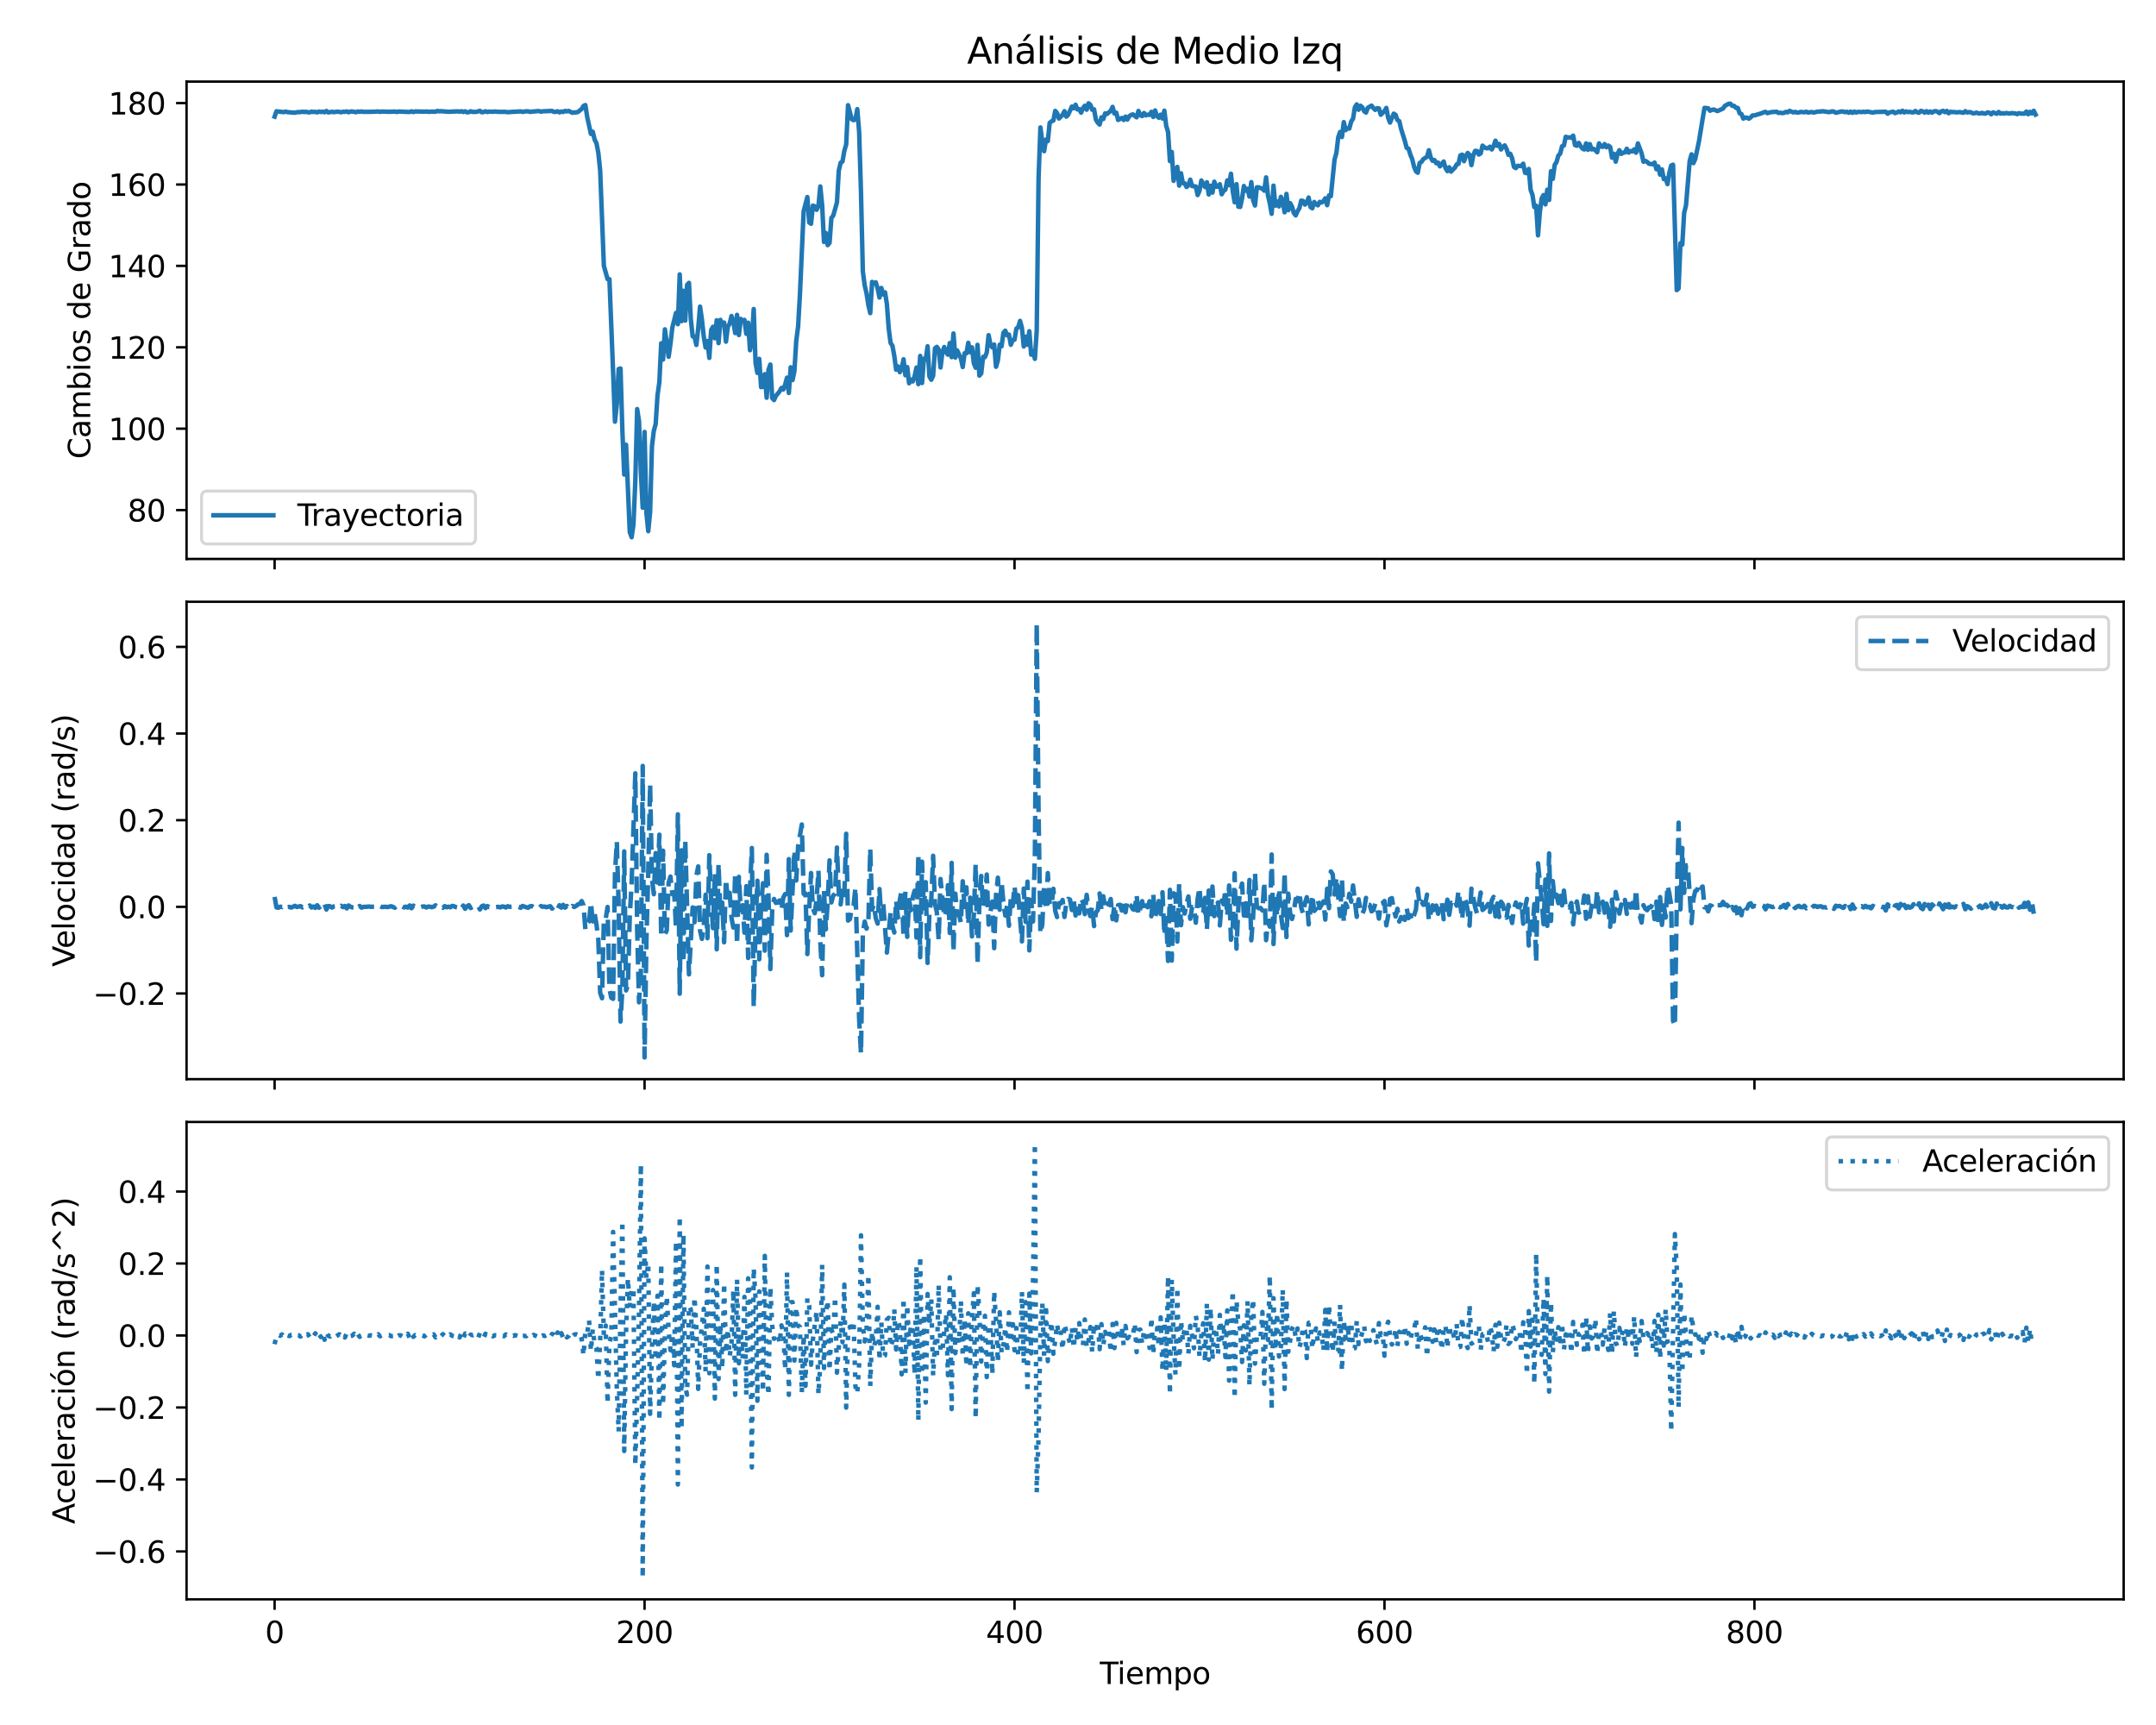 <?xml version="1.0" encoding="utf-8" standalone="no"?>
<!DOCTYPE svg PUBLIC "-//W3C//DTD SVG 1.1//EN"
  "http://www.w3.org/Graphics/SVG/1.1/DTD/svg11.dtd">
<svg xmlns:xlink="http://www.w3.org/1999/xlink" width="720pt" height="576pt" viewBox="0 0 720 576" xmlns="http://www.w3.org/2000/svg" version="1.1">
 <defs>
  <style type="text/css">*{stroke-linejoin: round; stroke-linecap: butt}</style>
 </defs>
 <g id="figure_1">
  <g id="patch_1">
   <path d="M 0 576 
L 720 576 
L 720 0 
L 0 0 
z
" style="fill: #ffffff"/>
  </g>
  <g id="axes_1">
   <g id="patch_2">
    <path d="M 62.3 186.64 
L 709.2 186.64 
L 709.2 27.24 
L 62.3 27.24 
z
" style="fill: #ffffff"/>
   </g>
   <g id="matplotlib.axis_1">
    <g id="xtick_1">
     <g id="line2d_1">
      <defs>
       <path id="mfc68703710" d="M 0 0 
L 0 3.5 
" style="stroke: #000000; stroke-width: 0.8"/>
      </defs>
      <g>
       <use xlink:href="#mfc68703710" x="91.705" y="186.64" style="stroke: #000000; stroke-width: 0.8"/>
      </g>
     </g>
    </g>
    <g id="xtick_2">
     <g id="line2d_2">
      <g>
       <use xlink:href="#mfc68703710" x="215.253" y="186.64" style="stroke: #000000; stroke-width: 0.8"/>
      </g>
     </g>
    </g>
    <g id="xtick_3">
     <g id="line2d_3">
      <g>
       <use xlink:href="#mfc68703710" x="338.802" y="186.64" style="stroke: #000000; stroke-width: 0.8"/>
      </g>
     </g>
    </g>
    <g id="xtick_4">
     <g id="line2d_4">
      <g>
       <use xlink:href="#mfc68703710" x="462.35" y="186.64" style="stroke: #000000; stroke-width: 0.8"/>
      </g>
     </g>
    </g>
    <g id="xtick_5">
     <g id="line2d_5">
      <g>
       <use xlink:href="#mfc68703710" x="585.899" y="186.64" style="stroke: #000000; stroke-width: 0.8"/>
      </g>
     </g>
    </g>
   </g>
   <g id="matplotlib.axis_2">
    <g id="ytick_1">
     <g id="line2d_6">
      <defs>
       <path id="mb6a2278e3e" d="M 0 0 
L -3.5 0 
" style="stroke: #000000; stroke-width: 0.8"/>
      </defs>
      <g>
       <use xlink:href="#mb6a2278e3e" x="62.3" y="170.317" style="stroke: #000000; stroke-width: 0.8"/>
      </g>
     </g>
     <g id="text_1">
      <!-- 80 -->
      <g transform="translate(42.575 174.117) scale(0.1 -0.1)">
       <defs>
        <path id="DejaVuSans-38" d="M 2034 2216 
Q 1584 2216 1326 1975 
Q 1069 1734 1069 1313 
Q 1069 891 1326 650 
Q 1584 409 2034 409 
Q 2484 409 2743 651 
Q 3003 894 3003 1313 
Q 3003 1734 2745 1975 
Q 2488 2216 2034 2216 
z
M 1403 2484 
Q 997 2584 770 2862 
Q 544 3141 544 3541 
Q 544 4100 942 4425 
Q 1341 4750 2034 4750 
Q 2731 4750 3128 4425 
Q 3525 4100 3525 3541 
Q 3525 3141 3298 2862 
Q 3072 2584 2669 2484 
Q 3125 2378 3379 2068 
Q 3634 1759 3634 1313 
Q 3634 634 3220 271 
Q 2806 -91 2034 -91 
Q 1263 -91 848 271 
Q 434 634 434 1313 
Q 434 1759 690 2068 
Q 947 2378 1403 2484 
z
M 1172 3481 
Q 1172 3119 1398 2916 
Q 1625 2713 2034 2713 
Q 2441 2713 2670 2916 
Q 2900 3119 2900 3481 
Q 2900 3844 2670 4047 
Q 2441 4250 2034 4250 
Q 1625 4250 1398 4047 
Q 1172 3844 1172 3481 
z
" transform="scale(0.016)"/>
        <path id="DejaVuSans-30" d="M 2034 4250 
Q 1547 4250 1301 3770 
Q 1056 3291 1056 2328 
Q 1056 1369 1301 889 
Q 1547 409 2034 409 
Q 2525 409 2770 889 
Q 3016 1369 3016 2328 
Q 3016 3291 2770 3770 
Q 2525 4250 2034 4250 
z
M 2034 4750 
Q 2819 4750 3233 4129 
Q 3647 3509 3647 2328 
Q 3647 1150 3233 529 
Q 2819 -91 2034 -91 
Q 1250 -91 836 529 
Q 422 1150 422 2328 
Q 422 3509 836 4129 
Q 1250 4750 2034 4750 
z
" transform="scale(0.016)"/>
       </defs>
       <use xlink:href="#DejaVuSans-38"/>
       <use xlink:href="#DejaVuSans-30" x="63.623"/>
      </g>
     </g>
    </g>
    <g id="ytick_2">
     <g id="line2d_7">
      <g>
       <use xlink:href="#mb6a2278e3e" x="62.3" y="143.14" style="stroke: #000000; stroke-width: 0.8"/>
      </g>
     </g>
     <g id="text_2">
      <!-- 100 -->
      <g transform="translate(36.212 146.939) scale(0.1 -0.1)">
       <defs>
        <path id="DejaVuSans-31" d="M 794 531 
L 1825 531 
L 1825 4091 
L 703 3866 
L 703 4441 
L 1819 4666 
L 2450 4666 
L 2450 531 
L 3481 531 
L 3481 0 
L 794 0 
L 794 531 
z
" transform="scale(0.016)"/>
       </defs>
       <use xlink:href="#DejaVuSans-31"/>
       <use xlink:href="#DejaVuSans-30" x="63.623"/>
       <use xlink:href="#DejaVuSans-30" x="127.246"/>
      </g>
     </g>
    </g>
    <g id="ytick_3">
     <g id="line2d_8">
      <g>
       <use xlink:href="#mb6a2278e3e" x="62.3" y="115.963" style="stroke: #000000; stroke-width: 0.8"/>
      </g>
     </g>
     <g id="text_3">
      <!-- 120 -->
      <g transform="translate(36.212 119.762) scale(0.1 -0.1)">
       <defs>
        <path id="DejaVuSans-32" d="M 1228 531 
L 3431 531 
L 3431 0 
L 469 0 
L 469 531 
Q 828 903 1448 1529 
Q 2069 2156 2228 2338 
Q 2531 2678 2651 2914 
Q 2772 3150 2772 3378 
Q 2772 3750 2511 3984 
Q 2250 4219 1831 4219 
Q 1534 4219 1204 4116 
Q 875 4013 500 3803 
L 500 4441 
Q 881 4594 1212 4672 
Q 1544 4750 1819 4750 
Q 2544 4750 2975 4387 
Q 3406 4025 3406 3419 
Q 3406 3131 3298 2873 
Q 3191 2616 2906 2266 
Q 2828 2175 2409 1742 
Q 1991 1309 1228 531 
z
" transform="scale(0.016)"/>
       </defs>
       <use xlink:href="#DejaVuSans-31"/>
       <use xlink:href="#DejaVuSans-32" x="63.623"/>
       <use xlink:href="#DejaVuSans-30" x="127.246"/>
      </g>
     </g>
    </g>
    <g id="ytick_4">
     <g id="line2d_9">
      <g>
       <use xlink:href="#mb6a2278e3e" x="62.3" y="88.786" style="stroke: #000000; stroke-width: 0.8"/>
      </g>
     </g>
     <g id="text_4">
      <!-- 140 -->
      <g transform="translate(36.212 92.585) scale(0.1 -0.1)">
       <defs>
        <path id="DejaVuSans-34" d="M 2419 4116 
L 825 1625 
L 2419 1625 
L 2419 4116 
z
M 2253 4666 
L 3047 4666 
L 3047 1625 
L 3713 1625 
L 3713 1100 
L 3047 1100 
L 3047 0 
L 2419 0 
L 2419 1100 
L 313 1100 
L 313 1709 
L 2253 4666 
z
" transform="scale(0.016)"/>
       </defs>
       <use xlink:href="#DejaVuSans-31"/>
       <use xlink:href="#DejaVuSans-34" x="63.623"/>
       <use xlink:href="#DejaVuSans-30" x="127.246"/>
      </g>
     </g>
    </g>
    <g id="ytick_5">
     <g id="line2d_10">
      <g>
       <use xlink:href="#mb6a2278e3e" x="62.3" y="61.608" style="stroke: #000000; stroke-width: 0.8"/>
      </g>
     </g>
     <g id="text_5">
      <!-- 160 -->
      <g transform="translate(36.212 65.408) scale(0.1 -0.1)">
       <defs>
        <path id="DejaVuSans-36" d="M 2113 2584 
Q 1688 2584 1439 2293 
Q 1191 2003 1191 1497 
Q 1191 994 1439 701 
Q 1688 409 2113 409 
Q 2538 409 2786 701 
Q 3034 994 3034 1497 
Q 3034 2003 2786 2293 
Q 2538 2584 2113 2584 
z
M 3366 4563 
L 3366 3988 
Q 3128 4100 2886 4159 
Q 2644 4219 2406 4219 
Q 1781 4219 1451 3797 
Q 1122 3375 1075 2522 
Q 1259 2794 1537 2939 
Q 1816 3084 2150 3084 
Q 2853 3084 3261 2657 
Q 3669 2231 3669 1497 
Q 3669 778 3244 343 
Q 2819 -91 2113 -91 
Q 1303 -91 875 529 
Q 447 1150 447 2328 
Q 447 3434 972 4092 
Q 1497 4750 2381 4750 
Q 2619 4750 2861 4703 
Q 3103 4656 3366 4563 
z
" transform="scale(0.016)"/>
       </defs>
       <use xlink:href="#DejaVuSans-31"/>
       <use xlink:href="#DejaVuSans-36" x="63.623"/>
       <use xlink:href="#DejaVuSans-30" x="127.246"/>
      </g>
     </g>
    </g>
    <g id="ytick_6">
     <g id="line2d_11">
      <g>
       <use xlink:href="#mb6a2278e3e" x="62.3" y="34.431" style="stroke: #000000; stroke-width: 0.8"/>
      </g>
     </g>
     <g id="text_6">
      <!-- 180 -->
      <g transform="translate(36.212 38.23) scale(0.1 -0.1)">
       <use xlink:href="#DejaVuSans-31"/>
       <use xlink:href="#DejaVuSans-38" x="63.623"/>
       <use xlink:href="#DejaVuSans-30" x="127.246"/>
      </g>
     </g>
    </g>
    <g id="text_7">
     <!-- Cambios de Grado -->
     <g transform="translate(30.133 153.249) rotate(-90) scale(0.1 -0.1)">
      <defs>
       <path id="DejaVuSans-43" d="M 4122 4306 
L 4122 3641 
Q 3803 3938 3442 4084 
Q 3081 4231 2675 4231 
Q 1875 4231 1450 3742 
Q 1025 3253 1025 2328 
Q 1025 1406 1450 917 
Q 1875 428 2675 428 
Q 3081 428 3442 575 
Q 3803 722 4122 1019 
L 4122 359 
Q 3791 134 3420 21 
Q 3050 -91 2638 -91 
Q 1578 -91 968 557 
Q 359 1206 359 2328 
Q 359 3453 968 4101 
Q 1578 4750 2638 4750 
Q 3056 4750 3426 4639 
Q 3797 4528 4122 4306 
z
" transform="scale(0.016)"/>
       <path id="DejaVuSans-61" d="M 2194 1759 
Q 1497 1759 1228 1600 
Q 959 1441 959 1056 
Q 959 750 1161 570 
Q 1363 391 1709 391 
Q 2188 391 2477 730 
Q 2766 1069 2766 1631 
L 2766 1759 
L 2194 1759 
z
M 3341 1997 
L 3341 0 
L 2766 0 
L 2766 531 
Q 2569 213 2275 61 
Q 1981 -91 1556 -91 
Q 1019 -91 701 211 
Q 384 513 384 1019 
Q 384 1609 779 1909 
Q 1175 2209 1959 2209 
L 2766 2209 
L 2766 2266 
Q 2766 2663 2505 2880 
Q 2244 3097 1772 3097 
Q 1472 3097 1187 3025 
Q 903 2953 641 2809 
L 641 3341 
Q 956 3463 1253 3523 
Q 1550 3584 1831 3584 
Q 2591 3584 2966 3190 
Q 3341 2797 3341 1997 
z
" transform="scale(0.016)"/>
       <path id="DejaVuSans-6d" d="M 3328 2828 
Q 3544 3216 3844 3400 
Q 4144 3584 4550 3584 
Q 5097 3584 5394 3201 
Q 5691 2819 5691 2113 
L 5691 0 
L 5113 0 
L 5113 2094 
Q 5113 2597 4934 2840 
Q 4756 3084 4391 3084 
Q 3944 3084 3684 2787 
Q 3425 2491 3425 1978 
L 3425 0 
L 2847 0 
L 2847 2094 
Q 2847 2600 2669 2842 
Q 2491 3084 2119 3084 
Q 1678 3084 1418 2786 
Q 1159 2488 1159 1978 
L 1159 0 
L 581 0 
L 581 3500 
L 1159 3500 
L 1159 2956 
Q 1356 3278 1631 3431 
Q 1906 3584 2284 3584 
Q 2666 3584 2933 3390 
Q 3200 3197 3328 2828 
z
" transform="scale(0.016)"/>
       <path id="DejaVuSans-62" d="M 3116 1747 
Q 3116 2381 2855 2742 
Q 2594 3103 2138 3103 
Q 1681 3103 1420 2742 
Q 1159 2381 1159 1747 
Q 1159 1113 1420 752 
Q 1681 391 2138 391 
Q 2594 391 2855 752 
Q 3116 1113 3116 1747 
z
M 1159 2969 
Q 1341 3281 1617 3432 
Q 1894 3584 2278 3584 
Q 2916 3584 3314 3078 
Q 3713 2572 3713 1747 
Q 3713 922 3314 415 
Q 2916 -91 2278 -91 
Q 1894 -91 1617 61 
Q 1341 213 1159 525 
L 1159 0 
L 581 0 
L 581 4863 
L 1159 4863 
L 1159 2969 
z
" transform="scale(0.016)"/>
       <path id="DejaVuSans-69" d="M 603 3500 
L 1178 3500 
L 1178 0 
L 603 0 
L 603 3500 
z
M 603 4863 
L 1178 4863 
L 1178 4134 
L 603 4134 
L 603 4863 
z
" transform="scale(0.016)"/>
       <path id="DejaVuSans-6f" d="M 1959 3097 
Q 1497 3097 1228 2736 
Q 959 2375 959 1747 
Q 959 1119 1226 758 
Q 1494 397 1959 397 
Q 2419 397 2687 759 
Q 2956 1122 2956 1747 
Q 2956 2369 2687 2733 
Q 2419 3097 1959 3097 
z
M 1959 3584 
Q 2709 3584 3137 3096 
Q 3566 2609 3566 1747 
Q 3566 888 3137 398 
Q 2709 -91 1959 -91 
Q 1206 -91 779 398 
Q 353 888 353 1747 
Q 353 2609 779 3096 
Q 1206 3584 1959 3584 
z
" transform="scale(0.016)"/>
       <path id="DejaVuSans-73" d="M 2834 3397 
L 2834 2853 
Q 2591 2978 2328 3040 
Q 2066 3103 1784 3103 
Q 1356 3103 1142 2972 
Q 928 2841 928 2578 
Q 928 2378 1081 2264 
Q 1234 2150 1697 2047 
L 1894 2003 
Q 2506 1872 2764 1633 
Q 3022 1394 3022 966 
Q 3022 478 2636 193 
Q 2250 -91 1575 -91 
Q 1294 -91 989 -36 
Q 684 19 347 128 
L 347 722 
Q 666 556 975 473 
Q 1284 391 1588 391 
Q 1994 391 2212 530 
Q 2431 669 2431 922 
Q 2431 1156 2273 1281 
Q 2116 1406 1581 1522 
L 1381 1569 
Q 847 1681 609 1914 
Q 372 2147 372 2553 
Q 372 3047 722 3315 
Q 1072 3584 1716 3584 
Q 2034 3584 2315 3537 
Q 2597 3491 2834 3397 
z
" transform="scale(0.016)"/>
       <path id="DejaVuSans-20" transform="scale(0.016)"/>
       <path id="DejaVuSans-64" d="M 2906 2969 
L 2906 4863 
L 3481 4863 
L 3481 0 
L 2906 0 
L 2906 525 
Q 2725 213 2448 61 
Q 2172 -91 1784 -91 
Q 1150 -91 751 415 
Q 353 922 353 1747 
Q 353 2572 751 3078 
Q 1150 3584 1784 3584 
Q 2172 3584 2448 3432 
Q 2725 3281 2906 2969 
z
M 947 1747 
Q 947 1113 1208 752 
Q 1469 391 1925 391 
Q 2381 391 2643 752 
Q 2906 1113 2906 1747 
Q 2906 2381 2643 2742 
Q 2381 3103 1925 3103 
Q 1469 3103 1208 2742 
Q 947 2381 947 1747 
z
" transform="scale(0.016)"/>
       <path id="DejaVuSans-65" d="M 3597 1894 
L 3597 1613 
L 953 1613 
Q 991 1019 1311 708 
Q 1631 397 2203 397 
Q 2534 397 2845 478 
Q 3156 559 3463 722 
L 3463 178 
Q 3153 47 2828 -22 
Q 2503 -91 2169 -91 
Q 1331 -91 842 396 
Q 353 884 353 1716 
Q 353 2575 817 3079 
Q 1281 3584 2069 3584 
Q 2775 3584 3186 3129 
Q 3597 2675 3597 1894 
z
M 3022 2063 
Q 3016 2534 2758 2815 
Q 2500 3097 2075 3097 
Q 1594 3097 1305 2825 
Q 1016 2553 972 2059 
L 3022 2063 
z
" transform="scale(0.016)"/>
       <path id="DejaVuSans-47" d="M 3809 666 
L 3809 1919 
L 2778 1919 
L 2778 2438 
L 4434 2438 
L 4434 434 
Q 4069 175 3628 42 
Q 3188 -91 2688 -91 
Q 1594 -91 976 548 
Q 359 1188 359 2328 
Q 359 3472 976 4111 
Q 1594 4750 2688 4750 
Q 3144 4750 3555 4637 
Q 3966 4525 4313 4306 
L 4313 3634 
Q 3963 3931 3569 4081 
Q 3175 4231 2741 4231 
Q 1884 4231 1454 3753 
Q 1025 3275 1025 2328 
Q 1025 1384 1454 906 
Q 1884 428 2741 428 
Q 3075 428 3337 486 
Q 3600 544 3809 666 
z
" transform="scale(0.016)"/>
       <path id="DejaVuSans-72" d="M 2631 2963 
Q 2534 3019 2420 3045 
Q 2306 3072 2169 3072 
Q 1681 3072 1420 2755 
Q 1159 2438 1159 1844 
L 1159 0 
L 581 0 
L 581 3500 
L 1159 3500 
L 1159 2956 
Q 1341 3275 1631 3429 
Q 1922 3584 2338 3584 
Q 2397 3584 2469 3576 
Q 2541 3569 2628 3553 
L 2631 2963 
z
" transform="scale(0.016)"/>
      </defs>
      <use xlink:href="#DejaVuSans-43"/>
      <use xlink:href="#DejaVuSans-61" x="69.824"/>
      <use xlink:href="#DejaVuSans-6d" x="131.104"/>
      <use xlink:href="#DejaVuSans-62" x="228.516"/>
      <use xlink:href="#DejaVuSans-69" x="291.992"/>
      <use xlink:href="#DejaVuSans-6f" x="319.775"/>
      <use xlink:href="#DejaVuSans-73" x="380.957"/>
      <use xlink:href="#DejaVuSans-20" x="433.057"/>
      <use xlink:href="#DejaVuSans-64" x="464.844"/>
      <use xlink:href="#DejaVuSans-65" x="528.32"/>
      <use xlink:href="#DejaVuSans-20" x="589.844"/>
      <use xlink:href="#DejaVuSans-47" x="621.631"/>
      <use xlink:href="#DejaVuSans-72" x="699.121"/>
      <use xlink:href="#DejaVuSans-61" x="740.234"/>
      <use xlink:href="#DejaVuSans-64" x="801.514"/>
      <use xlink:href="#DejaVuSans-6f" x="864.99"/>
     </g>
    </g>
   </g>
   <g id="line2d_12">
    <path d="M 91.705 38.943 
L 92.322 37.162 
L 94.793 37.448 
L 95.411 37.258 
L 96.029 37.448 
L 98.5 37.638 
L 99.117 37.461 
L 100.353 37.421 
L 100.971 37.298 
L 101.588 37.407 
L 102.206 37.312 
L 102.824 37.489 
L 103.442 37.516 
L 104.059 37.271 
L 104.677 37.393 
L 105.295 37.339 
L 105.913 37.529 
L 106.53 37.244 
L 107.148 37.407 
L 107.766 37.285 
L 108.384 37.489 
L 109.001 37.054 
L 109.619 37.543 
L 110.855 37.312 
L 111.472 37.448 
L 112.708 37.271 
L 113.943 37.489 
L 114.561 37.298 
L 115.179 37.353 
L 115.797 37.203 
L 116.414 37.489 
L 117.032 37.244 
L 117.65 37.23 
L 118.885 37.475 
L 119.503 37.23 
L 120.121 37.353 
L 120.738 37.203 
L 121.356 37.353 
L 124.445 37.325 
L 126.298 37.217 
L 126.916 37.366 
L 127.534 37.244 
L 130.005 37.325 
L 131.858 37.244 
L 132.476 37.407 
L 133.093 37.23 
L 136.8 37.407 
L 137.417 37.162 
L 138.035 37.421 
L 138.653 37.203 
L 139.888 37.244 
L 141.742 37.285 
L 142.359 37.217 
L 142.977 37.339 
L 144.213 37.271 
L 145.448 37.312 
L 146.066 37.04 
L 146.684 37.176 
L 147.301 37.122 
L 149.772 37.325 
L 152.861 37.176 
L 153.479 37.298 
L 154.097 37.135 
L 154.714 37.393 
L 155.332 37.162 
L 155.95 37.516 
L 156.568 37.448 
L 157.185 37.149 
L 157.803 37.366 
L 159.038 37.366 
L 160.274 37.013 
L 160.892 37.489 
L 161.509 37.393 
L 162.127 37.162 
L 162.745 37.407 
L 163.363 37.271 
L 164.598 37.325 
L 165.216 37.23 
L 166.451 37.339 
L 168.922 37.353 
L 169.54 37.475 
L 170.776 37.366 
L 172.629 37.271 
L 173.864 37.19 
L 174.482 37.366 
L 175.718 37.162 
L 176.335 37.176 
L 176.953 37.353 
L 179.424 37.108 
L 180.042 37.094 
L 180.659 37.298 
L 181.277 37.162 
L 184.366 37.04 
L 184.984 37.366 
L 185.601 37.353 
L 186.219 37.149 
L 186.837 37.529 
L 187.455 37.244 
L 188.072 37.393 
L 188.69 37.04 
L 189.308 37.19 
L 189.926 37.04 
L 191.161 37.665 
L 191.779 37.516 
L 192.397 37.543 
L 193.014 37.38 
L 194.25 36.401 
L 194.868 35.369 
L 195.485 35.083 
L 196.103 39.106 
L 197.339 44.718 
L 197.956 43.984 
L 198.574 46.607 
L 199.192 47.829 
L 199.809 50.996 
L 200.427 56.92 
L 201.663 88.786 
L 202.898 93.188 
L 203.516 93.215 
L 204.751 124.265 
L 205.369 140.803 
L 205.987 134.933 
L 206.605 123.219 
L 207.222 123.043 
L 207.84 143.656 
L 208.458 158.468 
L 209.076 148.508 
L 210.311 177.642 
L 210.929 179.395 
L 211.547 175.128 
L 212.164 160.574 
L 212.782 136.59 
L 213.4 140.653 
L 214.018 157.816 
L 214.635 169.543 
L 215.253 144.227 
L 215.871 171.296 
L 216.489 177.356 
L 217.106 171.01 
L 217.724 148.97 
L 218.342 143.874 
L 218.96 141.605 
L 219.577 131.957 
L 220.195 127.595 
L 220.813 114.631 
L 221.43 120.053 
L 222.048 109.97 
L 223.284 119.129 
L 223.901 114.835 
L 224.519 109.4 
L 225.755 104.467 
L 226.372 108.245 
L 226.99 91.626 
L 227.608 107.239 
L 228.226 97.088 
L 228.843 107.049 
L 229.461 95.118 
L 230.079 94.452 
L 230.697 106.587 
L 231.314 112.308 
L 231.932 112.416 
L 232.55 115.188 
L 233.168 109.644 
L 233.785 102.388 
L 234.403 106.682 
L 235.021 112.443 
L 235.639 116.044 
L 236.256 113.87 
L 236.874 119.509 
L 237.492 110.228 
L 238.11 109.114 
L 238.727 112.946 
L 239.345 106.94 
L 239.963 114.577 
L 240.581 106.804 
L 241.198 108.462 
L 241.816 107.701 
L 242.434 114.074 
L 243.051 109.141 
L 243.669 108.027 
L 244.287 105.513 
L 244.905 107.497 
L 245.522 111.22 
L 246.14 105.133 
L 246.758 111.873 
L 247.376 106.492 
L 247.993 107.117 
L 248.611 106.818 
L 249.229 111.465 
L 249.847 107.755 
L 250.464 116.941 
L 251.082 113.761 
L 251.7 103.19 
L 252.318 121.154 
L 252.935 124.524 
L 253.553 119.836 
L 254.171 129.266 
L 254.789 129.157 
L 255.406 124.931 
L 256.024 132.813 
L 256.642 123.464 
L 257.26 121.724 
L 257.877 132.908 
L 258.495 133.601 
L 259.113 132.188 
L 260.348 130.693 
L 260.966 129.538 
L 261.584 130.068 
L 262.201 128.41 
L 262.819 126.114 
L 263.437 131.209 
L 264.055 122.635 
L 264.672 126.902 
L 265.29 123.967 
L 265.908 113.816 
L 266.526 109.087 
L 267.143 98.243 
L 268.379 70.522 
L 269.614 65.794 
L 270.232 74.287 
L 270.85 74.721 
L 271.468 68.647 
L 272.085 68.905 
L 272.703 70.06 
L 273.321 68.77 
L 273.939 62.261 
L 274.556 68.498 
L 275.174 80.795 
L 275.792 77.806 
L 276.41 81.855 
L 277.027 81.122 
L 277.645 72.778 
L 278.263 71.99 
L 279.498 67.615 
L 280.116 56.961 
L 280.734 54.352 
L 281.352 53.917 
L 281.969 50.371 
L 282.587 48.251 
L 283.205 35.124 
L 284.44 39.812 
L 285.058 40.138 
L 285.676 39.867 
L 286.293 36.442 
L 286.911 44.065 
L 287.529 64.272 
L 288.147 90.62 
L 288.764 95.295 
L 289.382 97.944 
L 290 101.871 
L 290.618 104.562 
L 291.235 94.126 
L 291.853 94.629 
L 292.471 94.262 
L 293.089 96.327 
L 293.706 99.344 
L 294.324 96.151 
L 294.942 98.325 
L 295.56 97.605 
L 296.177 101.518 
L 296.795 109.739 
L 297.413 114.509 
L 298.031 115.446 
L 298.648 118.83 
L 299.266 123.45 
L 299.884 122.35 
L 300.502 124.279 
L 301.119 123.029 
L 301.737 119.971 
L 302.355 125.312 
L 302.972 122.581 
L 303.59 127.975 
L 304.208 126.752 
L 304.826 127.364 
L 305.443 125.624 
L 306.061 122.73 
L 306.679 128.261 
L 307.297 118.844 
L 307.914 127.894 
L 308.532 119.781 
L 309.15 120.053 
L 309.768 115.623 
L 310.385 125.706 
L 311.003 126.807 
L 311.621 125.475 
L 312.239 116.303 
L 312.856 115.827 
L 313.474 116.737 
L 314.092 122.716 
L 314.71 117.716 
L 315.327 115.881 
L 315.945 117.648 
L 316.563 118.436 
L 317.181 114.55 
L 317.798 119.251 
L 318.416 111.356 
L 319.034 119.387 
L 319.652 117.023 
L 320.887 119.686 
L 321.505 122.553 
L 322.123 117.96 
L 322.74 117.974 
L 323.358 114.468 
L 323.976 117.621 
L 324.593 115.976 
L 325.211 121.29 
L 325.829 122.798 
L 326.447 115.148 
L 327.064 125.421 
L 327.682 124.7 
L 328.3 119.156 
L 328.918 119.251 
L 329.535 117.716 
L 330.153 111.913 
L 330.771 115.107 
L 331.389 115.99 
L 332.006 115.039 
L 332.624 122.472 
L 333.242 120.325 
L 333.86 115.093 
L 334.477 115.623 
L 335.095 111.125 
L 335.713 110.419 
L 336.331 111.981 
L 336.948 111.723 
L 337.566 115.134 
L 338.184 113.544 
L 338.802 113.422 
L 339.419 109.726 
L 340.037 109.25 
L 340.655 107.157 
L 341.273 109.481 
L 341.89 115.691 
L 342.508 112.416 
L 343.126 115.12 
L 343.744 110.595 
L 344.361 118.422 
L 344.979 117.186 
L 345.597 119.822 
L 346.214 110.405 
L 346.832 59.489 
L 347.45 42.544 
L 348.068 47.3 
L 348.685 50.493 
L 349.303 46.607 
L 349.921 47.096 
L 350.539 41.035 
L 351.156 40.519 
L 351.774 40.261 
L 352.392 37.027 
L 353.01 37.747 
L 353.627 39.581 
L 354.863 38.345 
L 355.481 37.122 
L 356.098 38.943 
L 356.716 38.304 
L 357.952 35.586 
L 358.569 36.157 
L 359.187 34.975 
L 359.805 36.537 
L 360.423 36.442 
L 361.04 37.624 
L 361.658 36.116 
L 362.276 35.314 
L 362.894 36.632 
L 363.511 34.485 
L 364.129 34.988 
L 364.747 36.66 
L 365.364 36.497 
L 365.982 39.962 
L 366.6 40.967 
L 367.218 41.592 
L 367.835 39.187 
L 368.453 39.744 
L 369.071 37.842 
L 369.689 38.059 
L 370.306 37.489 
L 370.924 37.094 
L 371.542 35.695 
L 372.16 37.91 
L 372.777 37.624 
L 373.395 40.057 
L 374.631 39.391 
L 375.248 40.057 
L 375.866 38.943 
L 376.484 39.921 
L 377.102 38.834 
L 377.719 38.372 
L 378.337 38.195 
L 379.573 39.174 
L 380.19 37.04 
L 380.808 38.494 
L 381.426 38.752 
L 382.044 37.733 
L 382.661 38.521 
L 383.279 38.277 
L 383.897 38.358 
L 384.515 37.353 
L 385.132 39.051 
L 385.75 36.877 
L 386.368 38.752 
L 386.985 39.323 
L 387.603 38.29 
L 388.221 39.581 
L 388.839 36.959 
L 389.456 42.027 
L 390.074 44.065 
L 390.692 53.795 
L 391.31 50.737 
L 391.927 60.399 
L 393.163 55.738 
L 393.781 61.989 
L 394.398 57.858 
L 395.016 61.16 
L 395.634 61.228 
L 396.252 62.437 
L 396.869 61.839 
L 397.487 59.978 
L 398.105 62.125 
L 399.34 62.274 
L 399.958 65.128 
L 400.576 63.687 
L 401.194 60.263 
L 402.429 62.464 
L 403.047 60.861 
L 403.665 64.938 
L 404.282 62.016 
L 404.9 64.312 
L 405.518 60.671 
L 406.136 62.342 
L 406.753 62.315 
L 407.371 61.527 
L 407.989 64.87 
L 408.606 63.755 
L 409.224 63.293 
L 409.842 60.236 
L 410.46 61.839 
L 411.077 58.007 
L 411.695 63.932 
L 412.313 67.547 
L 412.931 61.5 
L 413.548 69.014 
L 414.166 69.096 
L 414.784 66.283 
L 415.402 62.111 
L 416.019 63.674 
L 416.637 63.035 
L 417.255 65.644 
L 417.873 60.82 
L 418.49 66.84 
L 419.108 68.62 
L 419.726 62.546 
L 420.344 62.56 
L 421.579 63.022 
L 422.197 63.674 
L 422.815 59.23 
L 423.432 65.223 
L 424.05 67.832 
L 424.668 71.392 
L 425.286 61.989 
L 425.903 68.674 
L 426.521 67.275 
L 427.139 68.933 
L 427.756 65.726 
L 428.374 67.071 
L 428.992 70.889 
L 429.61 64.747 
L 430.227 70.183 
L 430.845 67.818 
L 431.463 68.973 
L 432.081 71.161 
L 432.698 71.922 
L 433.316 70.509 
L 433.934 69.503 
L 434.552 66.976 
L 435.169 67.112 
L 435.787 68.321 
L 436.405 67.682 
L 437.023 65.957 
L 437.64 69.123 
L 438.258 69.544 
L 438.876 67.438 
L 439.494 68.185 
L 440.111 68.566 
L 440.729 67.411 
L 441.347 67.628 
L 441.965 67.193 
L 442.582 66.215 
L 443.2 68.511 
L 443.818 65.264 
L 444.436 65.508 
L 445.671 53.292 
L 446.289 51.077 
L 446.907 45.832 
L 447.524 44.079 
L 448.142 45.75 
L 448.76 40.777 
L 449.377 43.454 
L 449.995 42.856 
L 450.613 42.91 
L 451.231 40.573 
L 451.848 39.649 
L 452.466 35.817 
L 453.084 34.852 
L 453.702 36.646 
L 454.319 35.301 
L 454.937 35.817 
L 455.555 37.108 
L 456.173 37.597 
L 456.79 35.994 
L 458.026 35.274 
L 458.644 36.089 
L 459.261 36.687 
L 459.879 36.13 
L 460.497 36.198 
L 461.115 38.317 
L 462.35 37.081 
L 462.968 36.035 
L 463.586 39.364 
L 464.203 40.926 
L 465.439 37.951 
L 466.057 38.345 
L 466.674 40.084 
L 467.292 40.437 
L 467.91 43.087 
L 469.145 47.041 
L 469.763 49.392 
L 470.381 49.637 
L 470.998 51.661 
L 471.616 53.156 
L 472.234 55.657 
L 472.852 57.178 
L 473.469 57.681 
L 474.087 54.42 
L 474.705 54.067 
L 475.323 53.129 
L 476.558 52.354 
L 477.176 50.167 
L 477.794 52.599 
L 478.411 53.7 
L 479.029 53.428 
L 479.647 54.515 
L 480.265 54.298 
L 480.882 55.548 
L 482.118 53.931 
L 482.736 56.159 
L 483.353 57.138 
L 483.971 55.86 
L 484.589 57.301 
L 485.207 56.581 
L 485.824 56.051 
L 486.442 54.923 
L 487.06 54.719 
L 487.678 51.906 
L 488.295 51.634 
L 488.913 53.822 
L 489.531 52.083 
L 490.148 51.077 
L 490.766 51.743 
L 491.384 55.127 
L 492.002 51.865 
L 492.619 50.384 
L 493.237 50.411 
L 493.855 51.607 
L 494.473 51.199 
L 495.09 48.631 
L 495.708 49.202 
L 496.326 49.487 
L 496.944 49.487 
L 497.561 48.985 
L 498.179 49.909 
L 498.797 48.754 
L 499.415 46.973 
L 500.032 48.686 
L 500.65 48.074 
L 501.268 49.909 
L 501.886 48.985 
L 502.503 48.55 
L 503.121 49.745 
L 503.739 51.702 
L 504.357 51.349 
L 504.974 52.83 
L 505.592 55.738 
L 506.21 56.132 
L 506.828 55.358 
L 508.063 55.466 
L 508.681 54.651 
L 509.299 57.681 
L 509.916 57.844 
L 510.534 56.417 
L 511.152 63.375 
L 511.769 65.06 
L 512.387 69.15 
L 513.005 68.661 
L 513.623 78.594 
L 514.24 70.781 
L 514.858 66.188 
L 515.476 65.128 
L 516.094 68.253 
L 516.711 63.348 
L 517.329 66.772 
L 517.947 57.178 
L 518.565 59.72 
L 519.182 55.099 
L 519.8 54.121 
L 520.418 51.947 
L 521.036 51.295 
L 521.653 48.835 
L 522.271 48.577 
L 522.889 45.669 
L 523.507 45.9 
L 524.124 45.873 
L 524.742 45.995 
L 525.36 45.302 
L 525.978 48.455 
L 526.595 48.672 
L 527.213 47.707 
L 527.831 48.767 
L 528.449 49.596 
L 529.066 49.909 
L 529.684 47.884 
L 530.302 50.031 
L 530.919 48.115 
L 531.537 49.895 
L 532.155 49.705 
L 532.773 50.167 
L 533.39 50.833 
L 534.008 47.884 
L 534.626 48.876 
L 535.244 49.039 
L 535.861 48.115 
L 536.479 49.175 
L 537.097 48.604 
L 537.715 49.052 
L 538.332 52.64 
L 538.95 51.349 
L 539.568 53.985 
L 540.186 51.322 
L 540.803 50.167 
L 541.421 51.39 
L 542.039 50.968 
L 542.657 50.914 
L 543.274 49.678 
L 543.892 50.955 
L 544.51 50.438 
L 545.128 50.574 
L 545.745 49.881 
L 546.363 50.982 
L 546.981 47.897 
L 548.216 51.186 
L 548.834 54.012 
L 549.452 53.713 
L 550.07 54.067 
L 550.687 54.678 
L 551.923 54.855 
L 552.54 54.284 
L 553.158 56.499 
L 553.776 55.561 
L 554.394 58.32 
L 555.011 56.567 
L 555.629 59.815 
L 556.247 59.556 
L 556.865 61.486 
L 557.482 57.681 
L 558.1 55.262 
L 558.718 55.004 
L 559.953 96.884 
L 560.571 96.327 
L 561.189 81.203 
L 561.807 81.665 
L 562.424 71.093 
L 563.042 68.579 
L 564.278 53.7 
L 564.895 51.539 
L 565.513 54.474 
L 566.131 53.075 
L 567.366 47.232 
L 568.602 39.663 
L 569.22 36.021 
L 570.455 36.157 
L 571.073 36.972 
L 571.691 36.7 
L 572.308 36.565 
L 573.544 37.094 
L 575.397 36.252 
L 576.015 35.369 
L 577.25 34.662 
L 577.868 34.621 
L 578.486 35.342 
L 579.103 35.355 
L 579.721 36.007 
L 580.339 36.048 
L 580.957 37.828 
L 581.574 38.1 
L 582.192 39.608 
L 582.81 39.241 
L 583.428 39.323 
L 584.045 39.636 
L 584.663 39.174 
L 585.281 38.535 
L 585.899 38.535 
L 588.37 37.787 
L 588.987 37.489 
L 589.605 37.339 
L 590.223 37.787 
L 591.458 37.434 
L 593.311 37.312 
L 593.929 37.706 
L 594.547 37.652 
L 595.165 37.76 
L 595.782 37.692 
L 596.4 37.353 
L 597.018 37.516 
L 597.636 37.013 
L 598.871 37.529 
L 599.489 37.353 
L 600.107 37.584 
L 600.724 37.543 
L 601.342 37.366 
L 602.578 37.489 
L 603.195 37.298 
L 603.813 37.57 
L 605.049 37.38 
L 605.666 37.597 
L 606.902 37.285 
L 608.137 37.23 
L 608.755 37.135 
L 610.608 37.434 
L 611.226 37.38 
L 611.844 37.162 
L 612.462 37.285 
L 613.079 37.652 
L 614.315 37.366 
L 614.932 37.217 
L 615.55 37.258 
L 616.168 37.461 
L 616.786 37.312 
L 617.403 37.652 
L 618.021 37.258 
L 618.639 37.679 
L 619.257 37.258 
L 619.874 37.57 
L 620.492 37.339 
L 621.728 37.421 
L 622.345 37.298 
L 622.963 37.421 
L 623.581 37.244 
L 625.434 37.597 
L 626.052 37.421 
L 627.287 37.38 
L 629.758 37.312 
L 630.376 37.964 
L 630.994 37.529 
L 632.229 37.285 
L 632.847 37.774 
L 633.465 37.556 
L 634.083 37.217 
L 634.7 37.502 
L 635.318 36.986 
L 635.936 37.556 
L 636.553 37.203 
L 637.171 37.434 
L 637.789 37.339 
L 638.407 37.502 
L 639.024 37.516 
L 639.642 37.054 
L 640.26 37.516 
L 640.878 37.638 
L 641.495 37.013 
L 642.113 37.203 
L 642.731 37.624 
L 643.349 37.122 
L 643.966 37.611 
L 644.584 37.23 
L 645.202 37.624 
L 645.82 37.19 
L 646.437 37.094 
L 647.055 37.312 
L 647.673 37.787 
L 648.291 37.19 
L 648.908 37.013 
L 649.526 37.448 
L 650.144 37.04 
L 650.762 37.815 
L 651.379 37.325 
L 651.997 37.421 
L 652.615 37.393 
L 653.233 37.516 
L 654.468 37.434 
L 655.703 37.652 
L 656.321 37.122 
L 656.939 37.556 
L 657.557 37.434 
L 658.174 37.489 
L 658.792 37.828 
L 659.41 37.828 
L 660.028 37.597 
L 660.645 37.842 
L 661.263 37.896 
L 661.881 37.679 
L 662.499 37.91 
L 663.116 37.923 
L 663.734 37.529 
L 664.352 37.638 
L 664.97 38.168 
L 665.587 37.516 
L 666.823 37.991 
L 667.441 37.393 
L 668.058 37.923 
L 668.676 37.787 
L 669.294 37.937 
L 669.912 37.72 
L 671.147 37.937 
L 671.765 37.76 
L 673 37.869 
L 673.618 38.114 
L 674.236 37.774 
L 674.854 37.937 
L 676.089 37.951 
L 676.707 37.244 
L 677.324 38.141 
L 677.942 37.339 
L 678.56 37.883 
L 679.178 36.999 
L 679.795 38.25 
L 679.795 38.25 
" clip-path="url(#p26bdd641c7)" style="fill: none; stroke: #1f77b4; stroke-width: 1.5; stroke-linecap: square"/>
   </g>
   <g id="patch_3">
    <path d="M 62.3 186.64 
L 62.3 27.24 
" style="fill: none; stroke: #000000; stroke-width: 0.8; stroke-linejoin: miter; stroke-linecap: square"/>
   </g>
   <g id="patch_4">
    <path d="M 709.2 186.64 
L 709.2 27.24 
" style="fill: none; stroke: #000000; stroke-width: 0.8; stroke-linejoin: miter; stroke-linecap: square"/>
   </g>
   <g id="patch_5">
    <path d="M 62.3 186.64 
L 709.2 186.64 
" style="fill: none; stroke: #000000; stroke-width: 0.8; stroke-linejoin: miter; stroke-linecap: square"/>
   </g>
   <g id="patch_6">
    <path d="M 62.3 27.24 
L 709.2 27.24 
" style="fill: none; stroke: #000000; stroke-width: 0.8; stroke-linejoin: miter; stroke-linecap: square"/>
   </g>
   <g id="text_8">
    <!-- Análisis de Medio Izq -->
    <g transform="translate(322.949 21.24) scale(0.12 -0.12)">
     <defs>
      <path id="DejaVuSans-41" d="M 2188 4044 
L 1331 1722 
L 3047 1722 
L 2188 4044 
z
M 1831 4666 
L 2547 4666 
L 4325 0 
L 3669 0 
L 3244 1197 
L 1141 1197 
L 716 0 
L 50 0 
L 1831 4666 
z
" transform="scale(0.016)"/>
      <path id="DejaVuSans-6e" d="M 3513 2113 
L 3513 0 
L 2938 0 
L 2938 2094 
Q 2938 2591 2744 2837 
Q 2550 3084 2163 3084 
Q 1697 3084 1428 2787 
Q 1159 2491 1159 1978 
L 1159 0 
L 581 0 
L 581 3500 
L 1159 3500 
L 1159 2956 
Q 1366 3272 1645 3428 
Q 1925 3584 2291 3584 
Q 2894 3584 3203 3211 
Q 3513 2838 3513 2113 
z
" transform="scale(0.016)"/>
      <path id="DejaVuSans-e1" d="M 2194 1759 
Q 1497 1759 1228 1600 
Q 959 1441 959 1056 
Q 959 750 1161 570 
Q 1363 391 1709 391 
Q 2188 391 2477 730 
Q 2766 1069 2766 1631 
L 2766 1759 
L 2194 1759 
z
M 3341 1997 
L 3341 0 
L 2766 0 
L 2766 531 
Q 2569 213 2275 61 
Q 1981 -91 1556 -91 
Q 1019 -91 701 211 
Q 384 513 384 1019 
Q 384 1609 779 1909 
Q 1175 2209 1959 2209 
L 2766 2209 
L 2766 2266 
Q 2766 2663 2505 2880 
Q 2244 3097 1772 3097 
Q 1472 3097 1187 3025 
Q 903 2953 641 2809 
L 641 3341 
Q 956 3463 1253 3523 
Q 1550 3584 1831 3584 
Q 2591 3584 2966 3190 
Q 3341 2797 3341 1997 
z
M 2290 5119 
L 2912 5119 
L 1894 3944 
L 1415 3944 
L 2290 5119 
z
" transform="scale(0.016)"/>
      <path id="DejaVuSans-6c" d="M 603 4863 
L 1178 4863 
L 1178 0 
L 603 0 
L 603 4863 
z
" transform="scale(0.016)"/>
      <path id="DejaVuSans-4d" d="M 628 4666 
L 1569 4666 
L 2759 1491 
L 3956 4666 
L 4897 4666 
L 4897 0 
L 4281 0 
L 4281 4097 
L 3078 897 
L 2444 897 
L 1241 4097 
L 1241 0 
L 628 0 
L 628 4666 
z
" transform="scale(0.016)"/>
      <path id="DejaVuSans-49" d="M 628 4666 
L 1259 4666 
L 1259 0 
L 628 0 
L 628 4666 
z
" transform="scale(0.016)"/>
      <path id="DejaVuSans-7a" d="M 353 3500 
L 3084 3500 
L 3084 2975 
L 922 459 
L 3084 459 
L 3084 0 
L 275 0 
L 275 525 
L 2438 3041 
L 353 3041 
L 353 3500 
z
" transform="scale(0.016)"/>
      <path id="DejaVuSans-71" d="M 947 1747 
Q 947 1113 1208 752 
Q 1469 391 1925 391 
Q 2381 391 2643 752 
Q 2906 1113 2906 1747 
Q 2906 2381 2643 2742 
Q 2381 3103 1925 3103 
Q 1469 3103 1208 2742 
Q 947 2381 947 1747 
z
M 2906 525 
Q 2725 213 2448 61 
Q 2172 -91 1784 -91 
Q 1150 -91 751 415 
Q 353 922 353 1747 
Q 353 2572 751 3078 
Q 1150 3584 1784 3584 
Q 2172 3584 2448 3432 
Q 2725 3281 2906 2969 
L 2906 3500 
L 3481 3500 
L 3481 -1331 
L 2906 -1331 
L 2906 525 
z
" transform="scale(0.016)"/>
     </defs>
     <use xlink:href="#DejaVuSans-41"/>
     <use xlink:href="#DejaVuSans-6e" x="68.408"/>
     <use xlink:href="#DejaVuSans-e1" x="131.787"/>
     <use xlink:href="#DejaVuSans-6c" x="193.066"/>
     <use xlink:href="#DejaVuSans-69" x="220.85"/>
     <use xlink:href="#DejaVuSans-73" x="248.633"/>
     <use xlink:href="#DejaVuSans-69" x="300.732"/>
     <use xlink:href="#DejaVuSans-73" x="328.516"/>
     <use xlink:href="#DejaVuSans-20" x="380.615"/>
     <use xlink:href="#DejaVuSans-64" x="412.402"/>
     <use xlink:href="#DejaVuSans-65" x="475.879"/>
     <use xlink:href="#DejaVuSans-20" x="537.402"/>
     <use xlink:href="#DejaVuSans-4d" x="569.189"/>
     <use xlink:href="#DejaVuSans-65" x="655.469"/>
     <use xlink:href="#DejaVuSans-64" x="716.992"/>
     <use xlink:href="#DejaVuSans-69" x="780.469"/>
     <use xlink:href="#DejaVuSans-6f" x="808.252"/>
     <use xlink:href="#DejaVuSans-20" x="869.434"/>
     <use xlink:href="#DejaVuSans-49" x="901.221"/>
     <use xlink:href="#DejaVuSans-7a" x="930.713"/>
     <use xlink:href="#DejaVuSans-71" x="983.203"/>
    </g>
   </g>
   <g id="legend_1">
    <g id="patch_7">
     <path d="M 69.3 181.64 
L 156.798 181.64 
Q 158.798 181.64 158.798 179.64 
L 158.798 165.962 
Q 158.798 163.962 156.798 163.962 
L 69.3 163.962 
Q 67.3 163.962 67.3 165.962 
L 67.3 179.64 
Q 67.3 181.64 69.3 181.64 
z
" style="fill: #ffffff; opacity: 0.8; stroke: #cccccc; stroke-linejoin: miter"/>
    </g>
    <g id="line2d_13">
     <path d="M 71.3 172.06 
L 81.3 172.06 
L 91.3 172.06 
" style="fill: none; stroke: #1f77b4; stroke-width: 1.5; stroke-linecap: square"/>
    </g>
    <g id="text_9">
     <!-- Trayectoria -->
     <g transform="translate(99.3 175.56) scale(0.1 -0.1)">
      <defs>
       <path id="DejaVuSans-54" d="M -19 4666 
L 3928 4666 
L 3928 4134 
L 2272 4134 
L 2272 0 
L 1638 0 
L 1638 4134 
L -19 4134 
L -19 4666 
z
" transform="scale(0.016)"/>
       <path id="DejaVuSans-79" d="M 2059 -325 
Q 1816 -950 1584 -1140 
Q 1353 -1331 966 -1331 
L 506 -1331 
L 506 -850 
L 844 -850 
Q 1081 -850 1212 -737 
Q 1344 -625 1503 -206 
L 1606 56 
L 191 3500 
L 800 3500 
L 1894 763 
L 2988 3500 
L 3597 3500 
L 2059 -325 
z
" transform="scale(0.016)"/>
       <path id="DejaVuSans-63" d="M 3122 3366 
L 3122 2828 
Q 2878 2963 2633 3030 
Q 2388 3097 2138 3097 
Q 1578 3097 1268 2742 
Q 959 2388 959 1747 
Q 959 1106 1268 751 
Q 1578 397 2138 397 
Q 2388 397 2633 464 
Q 2878 531 3122 666 
L 3122 134 
Q 2881 22 2623 -34 
Q 2366 -91 2075 -91 
Q 1284 -91 818 406 
Q 353 903 353 1747 
Q 353 2603 823 3093 
Q 1294 3584 2113 3584 
Q 2378 3584 2631 3529 
Q 2884 3475 3122 3366 
z
" transform="scale(0.016)"/>
       <path id="DejaVuSans-74" d="M 1172 4494 
L 1172 3500 
L 2356 3500 
L 2356 3053 
L 1172 3053 
L 1172 1153 
Q 1172 725 1289 603 
Q 1406 481 1766 481 
L 2356 481 
L 2356 0 
L 1766 0 
Q 1100 0 847 248 
Q 594 497 594 1153 
L 594 3053 
L 172 3053 
L 172 3500 
L 594 3500 
L 594 4494 
L 1172 4494 
z
" transform="scale(0.016)"/>
      </defs>
      <use xlink:href="#DejaVuSans-54"/>
      <use xlink:href="#DejaVuSans-72" x="46.334"/>
      <use xlink:href="#DejaVuSans-61" x="87.447"/>
      <use xlink:href="#DejaVuSans-79" x="148.727"/>
      <use xlink:href="#DejaVuSans-65" x="207.906"/>
      <use xlink:href="#DejaVuSans-63" x="269.43"/>
      <use xlink:href="#DejaVuSans-74" x="324.41"/>
      <use xlink:href="#DejaVuSans-6f" x="363.619"/>
      <use xlink:href="#DejaVuSans-72" x="424.801"/>
      <use xlink:href="#DejaVuSans-69" x="465.914"/>
      <use xlink:href="#DejaVuSans-61" x="493.697"/>
     </g>
    </g>
   </g>
  </g>
  <g id="axes_2">
   <g id="patch_8">
    <path d="M 62.3 360.34 
L 709.2 360.34 
L 709.2 200.94 
L 62.3 200.94 
z
" style="fill: #ffffff"/>
   </g>
   <g id="matplotlib.axis_3">
    <g id="xtick_6">
     <g id="line2d_14">
      <g>
       <use xlink:href="#mfc68703710" x="91.705" y="360.34" style="stroke: #000000; stroke-width: 0.8"/>
      </g>
     </g>
    </g>
    <g id="xtick_7">
     <g id="line2d_15">
      <g>
       <use xlink:href="#mfc68703710" x="215.253" y="360.34" style="stroke: #000000; stroke-width: 0.8"/>
      </g>
     </g>
    </g>
    <g id="xtick_8">
     <g id="line2d_16">
      <g>
       <use xlink:href="#mfc68703710" x="338.802" y="360.34" style="stroke: #000000; stroke-width: 0.8"/>
      </g>
     </g>
    </g>
    <g id="xtick_9">
     <g id="line2d_17">
      <g>
       <use xlink:href="#mfc68703710" x="462.35" y="360.34" style="stroke: #000000; stroke-width: 0.8"/>
      </g>
     </g>
    </g>
    <g id="xtick_10">
     <g id="line2d_18">
      <g>
       <use xlink:href="#mfc68703710" x="585.899" y="360.34" style="stroke: #000000; stroke-width: 0.8"/>
      </g>
     </g>
    </g>
   </g>
   <g id="matplotlib.axis_4">
    <g id="ytick_7">
     <g id="line2d_19">
      <g>
       <use xlink:href="#mb6a2278e3e" x="62.3" y="331.731" style="stroke: #000000; stroke-width: 0.8"/>
      </g>
     </g>
     <g id="text_10">
      <!-- −0.2 -->
      <g transform="translate(31.017 335.53) scale(0.1 -0.1)">
       <defs>
        <path id="DejaVuSans-2212" d="M 678 2272 
L 4684 2272 
L 4684 1741 
L 678 1741 
L 678 2272 
z
" transform="scale(0.016)"/>
        <path id="DejaVuSans-2e" d="M 684 794 
L 1344 794 
L 1344 0 
L 684 0 
L 684 794 
z
" transform="scale(0.016)"/>
       </defs>
       <use xlink:href="#DejaVuSans-2212"/>
       <use xlink:href="#DejaVuSans-30" x="83.789"/>
       <use xlink:href="#DejaVuSans-2e" x="147.412"/>
       <use xlink:href="#DejaVuSans-32" x="179.199"/>
      </g>
     </g>
    </g>
    <g id="ytick_8">
     <g id="line2d_20">
      <g>
       <use xlink:href="#mb6a2278e3e" x="62.3" y="302.797" style="stroke: #000000; stroke-width: 0.8"/>
      </g>
     </g>
     <g id="text_11">
      <!-- 0.0 -->
      <g transform="translate(39.397 306.596) scale(0.1 -0.1)">
       <use xlink:href="#DejaVuSans-30"/>
       <use xlink:href="#DejaVuSans-2e" x="63.623"/>
       <use xlink:href="#DejaVuSans-30" x="95.41"/>
      </g>
     </g>
    </g>
    <g id="ytick_9">
     <g id="line2d_21">
      <g>
       <use xlink:href="#mb6a2278e3e" x="62.3" y="273.863" style="stroke: #000000; stroke-width: 0.8"/>
      </g>
     </g>
     <g id="text_12">
      <!-- 0.2 -->
      <g transform="translate(39.397 277.662) scale(0.1 -0.1)">
       <use xlink:href="#DejaVuSans-30"/>
       <use xlink:href="#DejaVuSans-2e" x="63.623"/>
       <use xlink:href="#DejaVuSans-32" x="95.41"/>
      </g>
     </g>
    </g>
    <g id="ytick_10">
     <g id="line2d_22">
      <g>
       <use xlink:href="#mb6a2278e3e" x="62.3" y="244.928" style="stroke: #000000; stroke-width: 0.8"/>
      </g>
     </g>
     <g id="text_13">
      <!-- 0.4 -->
      <g transform="translate(39.397 248.728) scale(0.1 -0.1)">
       <use xlink:href="#DejaVuSans-30"/>
       <use xlink:href="#DejaVuSans-2e" x="63.623"/>
       <use xlink:href="#DejaVuSans-34" x="95.41"/>
      </g>
     </g>
    </g>
    <g id="ytick_11">
     <g id="line2d_23">
      <g>
       <use xlink:href="#mb6a2278e3e" x="62.3" y="215.994" style="stroke: #000000; stroke-width: 0.8"/>
      </g>
     </g>
     <g id="text_14">
      <!-- 0.6 -->
      <g transform="translate(39.397 219.793) scale(0.1 -0.1)">
       <use xlink:href="#DejaVuSans-30"/>
       <use xlink:href="#DejaVuSans-2e" x="63.623"/>
       <use xlink:href="#DejaVuSans-36" x="95.41"/>
      </g>
     </g>
    </g>
    <g id="text_15">
     <!-- Velocidad (rad/s) -->
     <g transform="translate(24.938 322.822) rotate(-90) scale(0.1 -0.1)">
      <defs>
       <path id="DejaVuSans-56" d="M 1831 0 
L 50 4666 
L 709 4666 
L 2188 738 
L 3669 4666 
L 4325 4666 
L 2547 0 
L 1831 0 
z
" transform="scale(0.016)"/>
       <path id="DejaVuSans-28" d="M 1984 4856 
Q 1566 4138 1362 3434 
Q 1159 2731 1159 2009 
Q 1159 1288 1364 580 
Q 1569 -128 1984 -844 
L 1484 -844 
Q 1016 -109 783 600 
Q 550 1309 550 2009 
Q 550 2706 781 3412 
Q 1013 4119 1484 4856 
L 1984 4856 
z
" transform="scale(0.016)"/>
       <path id="DejaVuSans-2f" d="M 1625 4666 
L 2156 4666 
L 531 -594 
L 0 -594 
L 1625 4666 
z
" transform="scale(0.016)"/>
       <path id="DejaVuSans-29" d="M 513 4856 
L 1013 4856 
Q 1481 4119 1714 3412 
Q 1947 2706 1947 2009 
Q 1947 1309 1714 600 
Q 1481 -109 1013 -844 
L 513 -844 
Q 928 -128 1133 580 
Q 1338 1288 1338 2009 
Q 1338 2731 1133 3434 
Q 928 4138 513 4856 
z
" transform="scale(0.016)"/>
      </defs>
      <use xlink:href="#DejaVuSans-56"/>
      <use xlink:href="#DejaVuSans-65" x="60.658"/>
      <use xlink:href="#DejaVuSans-6c" x="122.182"/>
      <use xlink:href="#DejaVuSans-6f" x="149.965"/>
      <use xlink:href="#DejaVuSans-63" x="211.146"/>
      <use xlink:href="#DejaVuSans-69" x="266.127"/>
      <use xlink:href="#DejaVuSans-64" x="293.91"/>
      <use xlink:href="#DejaVuSans-61" x="357.387"/>
      <use xlink:href="#DejaVuSans-64" x="418.666"/>
      <use xlink:href="#DejaVuSans-20" x="482.143"/>
      <use xlink:href="#DejaVuSans-28" x="513.93"/>
      <use xlink:href="#DejaVuSans-72" x="552.943"/>
      <use xlink:href="#DejaVuSans-61" x="594.057"/>
      <use xlink:href="#DejaVuSans-64" x="655.336"/>
      <use xlink:href="#DejaVuSans-2f" x="718.812"/>
      <use xlink:href="#DejaVuSans-73" x="752.504"/>
      <use xlink:href="#DejaVuSans-29" x="804.604"/>
     </g>
    </g>
   </g>
   <g id="line2d_24">
    <path d="M 91.705 299.489 
L 92.322 302.974 
L 92.94 303.125 
L 93.558 302.746 
L 94.176 302.873 
L 94.793 302.443 
L 95.411 303.15 
L 96.029 302.873 
L 96.646 302.822 
L 97.264 303.049 
L 98.5 302.469 
L 99.117 302.847 
L 100.353 302.57 
L 100.971 302.999 
L 101.588 302.62 
L 102.206 303.125 
L 102.824 302.847 
L 103.442 302.342 
L 104.059 303.024 
L 104.677 302.696 
L 105.295 303.15 
L 105.913 302.267 
L 106.53 303.1 
L 107.148 302.57 
L 107.766 303.176 
L 108.384 301.989 
L 109.001 303.706 
L 109.619 302.544 
L 110.237 302.62 
L 110.855 303.049 
L 111.472 302.671 
L 112.09 302.595 
L 112.708 303.049 
L 113.326 302.948 
L 113.943 302.443 
L 114.561 302.898 
L 115.179 302.519 
L 115.797 303.327 
L 116.414 302.342 
L 117.032 302.772 
L 117.65 302.999 
L 118.267 303.049 
L 118.885 302.342 
L 119.503 303.024 
L 120.121 302.519 
L 120.738 303.075 
L 121.356 302.822 
L 122.592 302.772 
L 123.209 302.696 
L 123.827 302.797 
L 125.063 302.746 
L 125.68 302.721 
L 126.298 303.075 
L 126.916 302.57 
L 127.534 302.873 
L 128.769 302.772 
L 129.387 302.898 
L 130.622 302.595 
L 131.858 303.1 
L 132.476 302.469 
L 133.093 302.822 
L 134.329 302.696 
L 134.947 302.999 
L 135.564 302.746 
L 136.182 303.049 
L 136.8 302.342 
L 137.417 303.277 
L 138.035 302.393 
L 138.653 302.923 
L 139.271 302.746 
L 140.506 302.898 
L 141.124 302.696 
L 141.742 302.671 
L 142.359 303.024 
L 142.977 302.721 
L 143.595 302.746 
L 144.213 302.923 
L 144.83 302.746 
L 145.448 302.292 
L 146.066 303.049 
L 146.684 302.696 
L 147.919 303.125 
L 148.537 302.57 
L 149.155 302.948 
L 149.772 302.746 
L 150.39 302.948 
L 151.008 302.494 
L 151.626 302.62 
L 152.243 302.898 
L 152.861 303.024 
L 153.479 302.494 
L 154.097 303.277 
L 154.714 302.368 
L 155.332 303.453 
L 155.95 302.671 
L 156.568 302.241 
L 157.185 303.201 
L 157.803 302.847 
L 158.421 302.746 
L 159.038 302.368 
L 159.656 302.57 
L 160.274 303.681 
L 160.892 302.62 
L 161.509 302.368 
L 162.127 303.251 
L 162.745 302.544 
L 163.363 302.873 
L 163.98 302.822 
L 164.598 302.62 
L 165.216 302.948 
L 166.451 302.797 
L 167.069 302.999 
L 167.687 302.671 
L 168.305 302.746 
L 168.922 303.024 
L 169.54 302.595 
L 170.158 302.797 
L 172.629 302.645 
L 173.247 302.797 
L 173.864 303.125 
L 174.482 302.519 
L 176.335 303.125 
L 176.953 302.645 
L 177.571 302.544 
L 178.189 302.898 
L 178.806 302.645 
L 179.424 302.772 
L 180.042 303.176 
L 180.659 302.544 
L 181.277 302.772 
L 181.895 302.721 
L 182.513 302.923 
L 183.748 302.595 
L 184.366 303.403 
L 184.984 302.772 
L 185.601 302.418 
L 186.219 303.504 
L 186.837 302.267 
L 187.455 303.075 
L 188.072 302.14 
L 188.69 303.075 
L 189.308 302.519 
L 189.926 303.277 
L 190.543 303.479 
L 191.161 302.519 
L 191.779 302.847 
L 192.397 302.494 
L 193.014 301.989 
L 193.632 301.787 
L 194.25 300.878 
L 194.868 302.267 
L 195.485 310.271 
L 196.103 308.453 
L 196.721 307.569 
L 197.339 301.433 
L 197.956 307.67 
L 198.574 305.069 
L 199.192 308.68 
L 199.809 313.806 
L 200.427 331.481 
L 201.045 333.324 
L 201.663 306.938 
L 202.28 306.837 
L 202.898 302.847 
L 203.516 330.142 
L 204.134 333.147 
L 204.751 333.526 
L 205.369 291.889 
L 205.987 281.031 
L 206.605 302.469 
L 207.222 341.101 
L 207.84 330.319 
L 208.458 284.289 
L 209.076 330.723 
L 209.693 329.006 
L 210.311 306.054 
L 210.929 294.868 
L 212.164 258.231 
L 212.782 310.346 
L 213.4 334.687 
L 214.018 324.587 
L 214.635 255.756 
L 215.253 353.095 
L 215.871 314.058 
L 216.489 291.005 
L 217.106 261.841 
L 217.724 293.328 
L 218.342 298.58 
L 218.96 284.869 
L 219.577 294.692 
L 220.195 278.708 
L 220.813 312.871 
L 221.43 284.061 
L 222.048 311.937 
L 222.666 310.675 
L 223.284 294.818 
L 223.901 292.697 
L 224.519 298.58 
L 225.137 297.848 
L 225.755 309.816 
L 226.372 271.916 
L 226.99 331.809 
L 227.608 283.935 
L 228.226 321.305 
L 228.843 280.627 
L 230.079 325.345 
L 231.314 302.999 
L 231.932 307.948 
L 232.55 292.495 
L 233.168 289.313 
L 233.785 310.776 
L 234.403 313.503 
L 235.021 309.488 
L 235.639 298.757 
L 236.256 313.275 
L 236.874 285.551 
L 237.492 300.726 
L 238.11 309.917 
L 238.727 291.636 
L 239.345 316.987 
L 239.963 288.354 
L 240.581 305.877 
L 241.198 301.383 
L 241.816 314.639 
L 242.434 293.631 
L 243.051 300.726 
L 243.669 298.126 
L 244.287 306.483 
L 244.905 309.715 
L 245.522 291.485 
L 246.14 315.321 
L 246.758 292.798 
L 247.376 303.958 
L 247.993 302.241 
L 248.611 311.432 
L 249.229 295.904 
L 249.847 319.866 
L 250.464 296.888 
L 251.082 283.152 
L 251.7 336.177 
L 252.318 309.059 
L 252.935 294.086 
L 253.553 320.32 
L 254.171 302.595 
L 254.789 294.944 
L 255.406 317.442 
L 256.024 285.425 
L 256.642 299.565 
L 257.26 323.577 
L 257.877 304.085 
L 258.495 300.171 
L 259.113 301.509 
L 259.731 301.307 
L 260.348 300.651 
L 260.966 303.782 
L 261.584 299.716 
L 262.201 298.53 
L 262.819 312.265 
L 263.437 286.864 
L 264.055 310.725 
L 265.29 283.935 
L 265.908 294.01 
L 266.526 282.647 
L 267.761 275.3 
L 268.379 298.454 
L 268.997 298.353 
L 269.614 318.578 
L 270.232 303.605 
L 270.85 291.51 
L 271.468 303.277 
L 272.085 304.943 
L 272.703 300.398 
L 273.321 290.702 
L 273.939 314.386 
L 274.556 325.648 
L 275.174 297.242 
L 275.792 310.321 
L 276.41 301.433 
L 277.027 287.293 
L 277.645 301.332 
L 278.263 298.934 
L 278.881 298.53 
L 279.498 283.001 
L 280.116 297.949 
L 280.734 301.989 
L 281.352 296.207 
L 281.969 298.858 
L 282.587 278.405 
L 283.205 307.392 
L 283.822 306.913 
L 284.44 303.403 
L 285.058 302.292 
L 285.676 296.434 
L 286.911 340.343 
L 287.529 351.756 
L 288.147 311.483 
L 288.764 307.721 
L 289.382 310.094 
L 290 307.796 
L 290.618 283.405 
L 291.235 303.731 
L 291.853 302.115 
L 292.471 306.635 
L 293.089 308.402 
L 293.706 296.863 
L 294.324 306.837 
L 294.942 301.459 
L 296.177 318.073 
L 297.413 304.539 
L 298.031 309.084 
L 298.648 311.382 
L 299.266 300.752 
L 299.884 306.382 
L 300.502 300.474 
L 301.119 297.116 
L 301.737 312.72 
L 302.355 297.722 
L 302.972 312.821 
L 303.59 300.524 
L 304.208 303.933 
L 304.826 299.565 
L 305.443 297.419 
L 306.061 313.073 
L 306.679 285.299 
L 307.297 319.613 
L 307.914 287.723 
L 308.532 303.302 
L 309.15 294.565 
L 309.768 321.532 
L 310.385 304.842 
L 311.003 300.322 
L 311.621 285.753 
L 312.239 301.913 
L 312.856 304.489 
L 313.474 313.907 
L 314.092 293.505 
L 315.327 306.079 
L 315.945 304.261 
L 316.563 295.575 
L 317.181 311.533 
L 317.798 288.127 
L 318.416 317.719 
L 319.034 298.403 
L 319.652 305.499 
L 320.269 305.044 
L 320.887 308.125 
L 321.505 294.262 
L 322.123 302.822 
L 322.74 296.282 
L 323.358 308.655 
L 323.976 299.742 
L 324.593 312.669 
L 325.211 305.6 
L 325.829 288.581 
L 326.447 321.886 
L 327.064 301.459 
L 327.682 292.495 
L 328.3 302.974 
L 328.918 299.944 
L 329.535 292.015 
L 330.153 308.73 
L 330.771 304.438 
L 331.389 301.029 
L 332.006 316.608 
L 332.624 298.807 
L 333.242 293.076 
L 333.86 303.782 
L 334.477 294.439 
L 335.095 301.484 
L 335.713 305.701 
L 336.331 302.317 
L 336.948 309.134 
L 337.566 299.843 
L 338.184 302.57 
L 338.802 295.929 
L 339.419 301.913 
L 340.037 298.908 
L 341.273 314.336 
L 341.89 296.712 
L 342.508 307.822 
L 343.126 294.389 
L 343.744 317.341 
L 344.361 300.499 
L 344.979 307.695 
L 345.597 285.299 
L 346.214 208.185 
L 346.832 271.31 
L 347.45 311.634 
L 348.068 308.73 
L 348.685 295.575 
L 349.303 303.706 
L 349.921 291.535 
L 350.539 301.837 
L 351.156 302.317 
L 351.774 296.787 
L 352.392 304.135 
L 353.01 306.206 
L 353.627 301.585 
L 354.245 301.711 
L 354.863 300.524 
L 355.481 306.18 
L 356.098 301.61 
L 356.716 300.146 
L 357.334 300.398 
L 357.952 303.857 
L 358.569 300.6 
L 359.187 305.701 
L 359.805 302.62 
L 360.423 304.994 
L 361.04 299.994 
L 361.658 301.307 
L 362.276 305.246 
L 362.894 298.807 
L 363.511 303.731 
L 364.129 305.903 
L 364.747 302.494 
L 365.364 309.235 
L 365.982 304.665 
L 366.6 303.958 
L 367.218 298.328 
L 367.835 303.832 
L 368.453 299.262 
L 369.071 303.201 
L 369.689 301.736 
L 370.306 302.065 
L 370.924 300.196 
L 371.542 306.913 
L 372.16 302.267 
L 372.777 307.317 
L 373.395 302.241 
L 374.013 302.115 
L 374.631 304.034 
L 375.248 300.726 
L 375.866 304.615 
L 376.484 300.777 
L 377.102 301.938 
L 377.719 302.469 
L 378.337 303.63 
L 378.955 303.782 
L 379.573 298.833 
L 380.19 305.499 
L 381.426 300.903 
L 382.044 304.261 
L 382.661 302.342 
L 383.279 302.948 
L 383.897 300.928 
L 384.515 305.953 
L 385.132 298.757 
L 385.75 306.281 
L 386.368 303.857 
L 386.985 300.878 
L 387.603 305.196 
L 388.221 297.924 
L 388.839 312.215 
L 389.456 306.584 
L 390.074 320.876 
L 390.692 297.116 
L 391.31 320.749 
L 391.927 298.277 
L 392.545 298.656 
L 393.163 314.412 
L 393.781 295.121 
L 394.398 308.932 
L 395.016 302.923 
L 395.634 305.044 
L 396.252 301.686 
L 396.869 299.338 
L 397.487 306.786 
L 398.105 302.898 
L 398.723 302.974 
L 399.34 308.099 
L 399.958 300.12 
L 400.576 296.434 
L 401.194 304.968 
L 401.811 304.716 
L 402.429 299.817 
L 403.047 310.372 
L 403.665 297.368 
L 404.282 307.064 
L 404.9 296.03 
L 405.518 305.903 
L 406.136 302.746 
L 406.753 301.332 
L 407.371 309.008 
L 407.989 300.726 
L 408.606 301.938 
L 409.224 297.116 
L 409.842 305.776 
L 410.46 295.676 
L 411.077 313.806 
L 411.695 309.513 
L 412.313 291.561 
L 412.931 316.76 
L 413.548 302.948 
L 414.166 297.57 
L 414.784 295.045 
L 415.402 305.701 
L 416.019 301.61 
L 416.637 307.645 
L 417.255 293.833 
L 417.873 313.982 
L 418.49 306.105 
L 419.108 291.51 
L 419.726 302.822 
L 420.344 303.277 
L 420.961 303.176 
L 421.579 304.009 
L 422.197 294.54 
L 422.815 313.932 
L 423.432 307.645 
L 424.05 309.412 
L 424.668 285.324 
L 425.286 315.22 
L 425.903 300.196 
L 426.521 305.877 
L 427.139 296.838 
L 427.756 305.297 
L 428.374 309.892 
L 428.992 291.384 
L 429.61 312.897 
L 430.227 298.403 
L 430.845 304.943 
L 431.463 306.862 
L 432.081 304.211 
L 432.698 300.171 
L 433.316 300.928 
L 433.934 298.1 
L 434.552 303.049 
L 435.169 305.044 
L 435.787 301.61 
L 436.405 299.59 
L 437.023 308.68 
L 438.258 298.883 
L 438.876 304.186 
L 439.494 303.504 
L 440.111 300.651 
L 440.729 303.201 
L 441.965 300.979 
L 442.582 307.064 
L 443.2 296.762 
L 443.818 303.251 
L 444.436 290.98 
L 445.053 291.914 
L 445.671 298.681 
L 446.289 293.05 
L 447.524 305.903 
L 448.142 293.555 
L 448.76 307.771 
L 449.377 301.686 
L 449.995 302.898 
L 450.613 298.454 
L 451.231 301.08 
L 451.848 295.676 
L 453.084 306.13 
L 453.702 300.297 
L 454.319 303.756 
L 454.937 305.196 
L 455.555 303.706 
L 456.173 299.817 
L 456.79 302.115 
L 457.408 302.14 
L 458.026 304.312 
L 458.644 303.908 
L 459.261 301.762 
L 459.879 302.923 
L 460.497 306.736 
L 461.115 301.736 
L 461.732 301.56 
L 462.35 300.853 
L 462.968 308.983 
L 463.586 305.701 
L 464.203 300.171 
L 464.821 299.893 
L 465.439 303.529 
L 466.057 306.029 
L 466.674 303.453 
L 467.292 307.721 
L 467.91 306.206 
L 469.145 307.165 
L 469.763 303.251 
L 470.381 306.559 
L 470.998 305.574 
L 471.616 307.443 
L 472.852 303.731 
L 473.469 296.737 
L 474.087 302.14 
L 474.705 301.055 
L 475.323 302.14 
L 475.94 302.014 
L 476.558 298.732 
L 477.176 307.317 
L 478.411 302.292 
L 479.029 304.817 
L 479.647 302.393 
L 480.265 305.12 
L 480.882 301.408 
L 481.5 301.181 
L 482.118 306.938 
L 482.736 304.615 
L 483.353 300.423 
L 483.971 305.473 
L 484.589 301.459 
L 485.207 301.812 
L 485.824 300.701 
L 486.442 302.418 
L 487.06 297.57 
L 488.295 306.862 
L 488.913 299.565 
L 489.531 300.928 
L 490.148 304.034 
L 490.766 309.084 
L 491.384 296.737 
L 492.619 302.847 
L 493.237 305.019 
L 493.855 302.039 
L 494.473 298.025 
L 495.09 303.857 
L 496.326 302.797 
L 496.944 301.863 
L 497.561 304.514 
L 498.179 300.651 
L 498.797 299.489 
L 499.415 305.978 
L 500.032 301.661 
L 500.65 306.206 
L 501.268 301.08 
L 501.886 301.989 
L 502.503 305.019 
L 503.121 306.433 
L 503.739 302.14 
L 504.357 305.549 
L 504.974 308.2 
L 505.592 303.529 
L 506.21 301.358 
L 506.828 302.847 
L 507.445 302.948 
L 508.063 301.282 
L 508.681 308.427 
L 509.299 303.1 
L 509.916 300.146 
L 510.534 315.725 
L 511.152 305.928 
L 511.769 310.397 
L 512.387 301.888 
L 513.005 321.254 
L 513.623 288.278 
L 514.858 300.827 
L 515.476 308.604 
L 516.094 293.682 
L 516.711 309.16 
L 517.329 284.97 
L 517.947 307.519 
L 518.565 294.212 
L 519.182 300.979 
L 519.8 298.757 
L 520.418 301.585 
L 521.036 298.227 
L 521.653 302.317 
L 522.271 297.393 
L 522.889 303.226 
L 523.507 302.746 
L 524.124 303.024 
L 524.742 301.509 
L 525.36 308.655 
L 525.978 303.201 
L 526.595 301.004 
L 527.213 304.766 
L 527.831 304.337 
L 528.449 303.378 
L 529.066 299.035 
L 529.684 306.786 
L 530.302 299.237 
L 530.919 306.105 
L 531.537 302.443 
L 532.155 303.655 
L 532.773 304.034 
L 533.39 297.318 
L 534.008 304.64 
L 534.626 303.1 
L 535.244 301.08 
L 535.861 304.766 
L 536.479 301.736 
L 537.097 303.63 
L 537.715 309.463 
L 538.332 300.398 
L 538.95 307.695 
L 539.568 297.848 
L 540.186 300.651 
L 540.803 305.069 
L 541.421 302.014 
L 542.039 302.696 
L 542.657 300.499 
L 543.274 305.17 
L 543.892 301.837 
L 544.51 303.049 
L 545.128 301.509 
L 545.745 304.842 
L 546.363 297.065 
L 546.981 305.903 
L 547.599 305.802 
L 548.216 308.049 
L 548.834 302.241 
L 549.452 303.453 
L 550.07 303.933 
L 550.687 302.948 
L 551.305 302.974 
L 551.923 301.736 
L 552.54 306.913 
L 553.158 301.055 
L 553.776 307.923 
L 554.394 299.54 
L 555.011 308.831 
L 555.629 302.317 
L 556.247 306.382 
L 556.865 295.727 
L 557.482 298.302 
L 558.1 302.317 
L 558.718 340.874 
L 559.336 342.54 
L 559.953 301.762 
L 560.571 274.694 
L 561.189 303.655 
L 561.807 283.152 
L 562.424 298.126 
L 563.042 288.935 
L 563.66 289.01 
L 564.895 308.251 
L 565.513 300.196 
L 566.131 297.52 
L 566.749 297.217 
L 567.366 295.096 
L 567.984 296.434 
L 568.602 296.03 
L 569.22 302.974 
L 569.837 302.873 
L 570.455 304.312 
L 571.073 302.292 
L 571.691 302.544 
L 572.308 303.277 
L 572.926 303.302 
L 573.544 302.267 
L 574.779 302.267 
L 575.397 301.156 
L 576.015 302.166 
L 576.632 302.115 
L 577.25 302.721 
L 577.868 304.135 
L 578.486 302.822 
L 579.103 304.009 
L 579.721 302.873 
L 580.339 306.105 
L 580.957 303.302 
L 581.574 305.6 
L 582.192 302.115 
L 582.81 302.948 
L 583.428 303.378 
L 584.045 301.938 
L 584.663 301.61 
L 585.281 302.797 
L 585.899 302.494 
L 586.516 302.645 
L 587.134 302.267 
L 587.752 302.393 
L 588.37 302.241 
L 588.987 302.519 
L 589.605 303.63 
L 590.223 302.393 
L 592.076 302.898 
L 592.694 302.57 
L 593.311 303.529 
L 593.929 302.696 
L 594.547 302.999 
L 595.165 302.671 
L 595.782 302.166 
L 596.4 303.1 
L 597.018 301.863 
L 597.636 303.277 
L 598.253 303.277 
L 598.871 302.469 
L 599.489 303.226 
L 600.107 302.721 
L 600.724 302.469 
L 601.342 302.898 
L 601.96 302.923 
L 602.578 302.443 
L 603.195 303.302 
L 603.813 302.62 
L 604.431 302.62 
L 605.049 303.201 
L 605.666 302.494 
L 606.284 302.519 
L 606.902 302.847 
L 607.52 302.645 
L 608.137 302.62 
L 608.755 302.974 
L 609.373 302.923 
L 609.991 303.049 
L 611.226 302.393 
L 611.844 303.024 
L 612.462 303.479 
L 613.079 302.443 
L 613.697 302.62 
L 614.315 302.519 
L 615.55 303.176 
L 616.168 302.519 
L 616.786 303.428 
L 617.403 302.065 
L 618.021 303.58 
L 618.639 302.014 
L 619.257 303.378 
L 619.874 302.368 
L 620.492 302.898 
L 621.11 302.847 
L 621.728 302.57 
L 622.345 303.024 
L 622.963 302.469 
L 623.581 302.948 
L 624.199 302.797 
L 624.816 303.302 
L 625.434 302.469 
L 626.052 302.847 
L 626.67 302.671 
L 627.287 302.797 
L 627.905 302.62 
L 628.523 302.873 
L 629.141 302.772 
L 629.758 304.009 
L 630.376 301.989 
L 630.994 302.595 
L 631.612 302.544 
L 632.229 303.706 
L 632.847 302.393 
L 633.465 302.166 
L 634.083 303.327 
L 634.7 301.837 
L 635.318 303.857 
L 635.936 302.14 
L 636.553 303.226 
L 637.171 302.62 
L 637.789 303.1 
L 638.407 302.822 
L 639.024 301.938 
L 639.642 303.655 
L 640.26 303.024 
L 640.878 301.635 
L 641.495 303.15 
L 642.113 303.58 
L 642.731 301.863 
L 643.349 303.706 
L 643.966 302.09 
L 644.584 303.529 
L 645.202 301.989 
L 646.437 303.201 
L 647.055 303.681 
L 647.673 301.686 
L 648.291 302.469 
L 648.908 303.605 
L 649.526 302.039 
L 650.144 304.236 
L 650.762 301.888 
L 651.379 302.974 
L 651.997 302.746 
L 652.615 303.024 
L 653.233 302.62 
L 654.468 303.075 
L 655.086 302.923 
L 655.703 301.812 
L 656.321 303.605 
L 656.939 302.57 
L 657.557 302.898 
L 658.174 303.428 
L 658.792 302.797 
L 659.41 302.368 
L 660.028 303.251 
L 660.645 302.898 
L 661.263 302.393 
L 661.881 303.226 
L 662.499 302.822 
L 663.116 302.065 
L 664.352 303.782 
L 664.97 301.585 
L 665.587 303.15 
L 666.205 303.327 
L 666.823 301.686 
L 667.441 303.782 
L 668.058 302.544 
L 668.676 303.075 
L 669.294 302.393 
L 669.912 302.974 
L 670.529 303.024 
L 671.147 302.469 
L 671.765 302.873 
L 672.383 302.923 
L 673 303.251 
L 673.618 302.166 
L 674.236 303.1 
L 674.854 302.746 
L 675.471 302.873 
L 676.089 301.484 
L 676.707 304.463 
L 677.324 301.307 
L 677.942 303.807 
L 678.56 301.156 
L 679.178 305.12 
L 679.178 305.12 
" clip-path="url(#p2baec071d2)" style="fill: none; stroke-dasharray: 5.55,2.4; stroke-dashoffset: 0; stroke: #1f77b4; stroke-width: 1.5"/>
   </g>
   <g id="patch_9">
    <path d="M 62.3 360.34 
L 62.3 200.94 
" style="fill: none; stroke: #000000; stroke-width: 0.8; stroke-linejoin: miter; stroke-linecap: square"/>
   </g>
   <g id="patch_10">
    <path d="M 709.2 360.34 
L 709.2 200.94 
" style="fill: none; stroke: #000000; stroke-width: 0.8; stroke-linejoin: miter; stroke-linecap: square"/>
   </g>
   <g id="patch_11">
    <path d="M 62.3 360.34 
L 709.2 360.34 
" style="fill: none; stroke: #000000; stroke-width: 0.8; stroke-linejoin: miter; stroke-linecap: square"/>
   </g>
   <g id="patch_12">
    <path d="M 62.3 200.94 
L 709.2 200.94 
" style="fill: none; stroke: #000000; stroke-width: 0.8; stroke-linejoin: miter; stroke-linecap: square"/>
   </g>
   <g id="legend_2">
    <g id="patch_13">
     <path d="M 621.983 223.618 
L 702.2 223.618 
Q 704.2 223.618 704.2 221.618 
L 704.2 207.94 
Q 704.2 205.94 702.2 205.94 
L 621.983 205.94 
Q 619.983 205.94 619.983 207.94 
L 619.983 221.618 
Q 619.983 223.618 621.983 223.618 
z
" style="fill: #ffffff; opacity: 0.8; stroke: #cccccc; stroke-linejoin: miter"/>
    </g>
    <g id="line2d_25">
     <path d="M 623.983 214.038 
L 633.983 214.038 
L 643.983 214.038 
" style="fill: none; stroke-dasharray: 5.55,2.4; stroke-dashoffset: 0; stroke: #1f77b4; stroke-width: 1.5"/>
    </g>
    <g id="text_16">
     <!-- Velocidad -->
     <g transform="translate(651.983 217.538) scale(0.1 -0.1)">
      <use xlink:href="#DejaVuSans-56"/>
      <use xlink:href="#DejaVuSans-65" x="60.658"/>
      <use xlink:href="#DejaVuSans-6c" x="122.182"/>
      <use xlink:href="#DejaVuSans-6f" x="149.965"/>
      <use xlink:href="#DejaVuSans-63" x="211.146"/>
      <use xlink:href="#DejaVuSans-69" x="266.127"/>
      <use xlink:href="#DejaVuSans-64" x="293.91"/>
      <use xlink:href="#DejaVuSans-61" x="357.387"/>
      <use xlink:href="#DejaVuSans-64" x="418.666"/>
     </g>
    </g>
   </g>
  </g>
  <g id="axes_3">
   <g id="patch_14">
    <path d="M 62.3 534.04 
L 709.2 534.04 
L 709.2 374.64 
L 62.3 374.64 
z
" style="fill: #ffffff"/>
   </g>
   <g id="matplotlib.axis_5">
    <g id="xtick_11">
     <g id="line2d_26">
      <g>
       <use xlink:href="#mfc68703710" x="91.705" y="534.04" style="stroke: #000000; stroke-width: 0.8"/>
      </g>
     </g>
     <g id="text_17">
      <!-- 0 -->
      <g transform="translate(88.523 548.638) scale(0.1 -0.1)">
       <use xlink:href="#DejaVuSans-30"/>
      </g>
     </g>
    </g>
    <g id="xtick_12">
     <g id="line2d_27">
      <g>
       <use xlink:href="#mfc68703710" x="215.253" y="534.04" style="stroke: #000000; stroke-width: 0.8"/>
      </g>
     </g>
     <g id="text_18">
      <!-- 200 -->
      <g transform="translate(205.709 548.638) scale(0.1 -0.1)">
       <use xlink:href="#DejaVuSans-32"/>
       <use xlink:href="#DejaVuSans-30" x="63.623"/>
       <use xlink:href="#DejaVuSans-30" x="127.246"/>
      </g>
     </g>
    </g>
    <g id="xtick_13">
     <g id="line2d_28">
      <g>
       <use xlink:href="#mfc68703710" x="338.802" y="534.04" style="stroke: #000000; stroke-width: 0.8"/>
      </g>
     </g>
     <g id="text_19">
      <!-- 400 -->
      <g transform="translate(329.258 548.638) scale(0.1 -0.1)">
       <use xlink:href="#DejaVuSans-34"/>
       <use xlink:href="#DejaVuSans-30" x="63.623"/>
       <use xlink:href="#DejaVuSans-30" x="127.246"/>
      </g>
     </g>
    </g>
    <g id="xtick_14">
     <g id="line2d_29">
      <g>
       <use xlink:href="#mfc68703710" x="462.35" y="534.04" style="stroke: #000000; stroke-width: 0.8"/>
      </g>
     </g>
     <g id="text_20">
      <!-- 600 -->
      <g transform="translate(452.806 548.638) scale(0.1 -0.1)">
       <use xlink:href="#DejaVuSans-36"/>
       <use xlink:href="#DejaVuSans-30" x="63.623"/>
       <use xlink:href="#DejaVuSans-30" x="127.246"/>
      </g>
     </g>
    </g>
    <g id="xtick_15">
     <g id="line2d_30">
      <g>
       <use xlink:href="#mfc68703710" x="585.899" y="534.04" style="stroke: #000000; stroke-width: 0.8"/>
      </g>
     </g>
     <g id="text_21">
      <!-- 800 -->
      <g transform="translate(576.355 548.638) scale(0.1 -0.1)">
       <use xlink:href="#DejaVuSans-38"/>
       <use xlink:href="#DejaVuSans-30" x="63.623"/>
       <use xlink:href="#DejaVuSans-30" x="127.246"/>
      </g>
     </g>
    </g>
    <g id="text_22">
     <!-- Tiempo -->
     <g transform="translate(367.283 562.317) scale(0.1 -0.1)">
      <defs>
       <path id="DejaVuSans-70" d="M 1159 525 
L 1159 -1331 
L 581 -1331 
L 581 3500 
L 1159 3500 
L 1159 2969 
Q 1341 3281 1617 3432 
Q 1894 3584 2278 3584 
Q 2916 3584 3314 3078 
Q 3713 2572 3713 1747 
Q 3713 922 3314 415 
Q 2916 -91 2278 -91 
Q 1894 -91 1617 61 
Q 1341 213 1159 525 
z
M 3116 1747 
Q 3116 2381 2855 2742 
Q 2594 3103 2138 3103 
Q 1681 3103 1420 2742 
Q 1159 2381 1159 1747 
Q 1159 1113 1420 752 
Q 1681 391 2138 391 
Q 2594 391 2855 752 
Q 3116 1113 3116 1747 
z
" transform="scale(0.016)"/>
      </defs>
      <use xlink:href="#DejaVuSans-54"/>
      <use xlink:href="#DejaVuSans-69" x="57.959"/>
      <use xlink:href="#DejaVuSans-65" x="85.742"/>
      <use xlink:href="#DejaVuSans-6d" x="147.266"/>
      <use xlink:href="#DejaVuSans-70" x="244.678"/>
      <use xlink:href="#DejaVuSans-6f" x="308.154"/>
     </g>
    </g>
   </g>
   <g id="matplotlib.axis_6">
    <g id="ytick_12">
     <g id="line2d_31">
      <g>
       <use xlink:href="#mb6a2278e3e" x="62.3" y="518.043" style="stroke: #000000; stroke-width: 0.8"/>
      </g>
     </g>
     <g id="text_23">
      <!-- −0.6 -->
      <g transform="translate(31.017 521.842) scale(0.1 -0.1)">
       <use xlink:href="#DejaVuSans-2212"/>
       <use xlink:href="#DejaVuSans-30" x="83.789"/>
       <use xlink:href="#DejaVuSans-2e" x="147.412"/>
       <use xlink:href="#DejaVuSans-36" x="179.199"/>
      </g>
     </g>
    </g>
    <g id="ytick_13">
     <g id="line2d_32">
      <g>
       <use xlink:href="#mb6a2278e3e" x="62.3" y="494.009" style="stroke: #000000; stroke-width: 0.8"/>
      </g>
     </g>
     <g id="text_24">
      <!-- −0.4 -->
      <g transform="translate(31.017 497.808) scale(0.1 -0.1)">
       <use xlink:href="#DejaVuSans-2212"/>
       <use xlink:href="#DejaVuSans-30" x="83.789"/>
       <use xlink:href="#DejaVuSans-2e" x="147.412"/>
       <use xlink:href="#DejaVuSans-34" x="179.199"/>
      </g>
     </g>
    </g>
    <g id="ytick_14">
     <g id="line2d_33">
      <g>
       <use xlink:href="#mb6a2278e3e" x="62.3" y="469.974" style="stroke: #000000; stroke-width: 0.8"/>
      </g>
     </g>
     <g id="text_25">
      <!-- −0.2 -->
      <g transform="translate(31.017 473.774) scale(0.1 -0.1)">
       <use xlink:href="#DejaVuSans-2212"/>
       <use xlink:href="#DejaVuSans-30" x="83.789"/>
       <use xlink:href="#DejaVuSans-2e" x="147.412"/>
       <use xlink:href="#DejaVuSans-32" x="179.199"/>
      </g>
     </g>
    </g>
    <g id="ytick_15">
     <g id="line2d_34">
      <g>
       <use xlink:href="#mb6a2278e3e" x="62.3" y="445.94" style="stroke: #000000; stroke-width: 0.8"/>
      </g>
     </g>
     <g id="text_26">
      <!-- 0.0 -->
      <g transform="translate(39.397 449.739) scale(0.1 -0.1)">
       <use xlink:href="#DejaVuSans-30"/>
       <use xlink:href="#DejaVuSans-2e" x="63.623"/>
       <use xlink:href="#DejaVuSans-30" x="95.41"/>
      </g>
     </g>
    </g>
    <g id="ytick_16">
     <g id="line2d_35">
      <g>
       <use xlink:href="#mb6a2278e3e" x="62.3" y="421.906" style="stroke: #000000; stroke-width: 0.8"/>
      </g>
     </g>
     <g id="text_27">
      <!-- 0.2 -->
      <g transform="translate(39.397 425.705) scale(0.1 -0.1)">
       <use xlink:href="#DejaVuSans-30"/>
       <use xlink:href="#DejaVuSans-2e" x="63.623"/>
       <use xlink:href="#DejaVuSans-32" x="95.41"/>
      </g>
     </g>
    </g>
    <g id="ytick_17">
     <g id="line2d_36">
      <g>
       <use xlink:href="#mb6a2278e3e" x="62.3" y="397.871" style="stroke: #000000; stroke-width: 0.8"/>
      </g>
     </g>
     <g id="text_28">
      <!-- 0.4 -->
      <g transform="translate(39.397 401.67) scale(0.1 -0.1)">
       <use xlink:href="#DejaVuSans-30"/>
       <use xlink:href="#DejaVuSans-2e" x="63.623"/>
       <use xlink:href="#DejaVuSans-34" x="95.41"/>
      </g>
     </g>
    </g>
    <g id="text_29">
     <!-- Aceleración (rad/s^2) -->
     <g transform="translate(24.938 508.895) rotate(-90) scale(0.1 -0.1)">
      <defs>
       <path id="DejaVuSans-f3" d="M 1959 3097 
Q 1497 3097 1228 2736 
Q 959 2375 959 1747 
Q 959 1119 1226 758 
Q 1494 397 1959 397 
Q 2419 397 2687 759 
Q 2956 1122 2956 1747 
Q 2956 2369 2687 2733 
Q 2419 3097 1959 3097 
z
M 1959 3584 
Q 2709 3584 3137 3096 
Q 3566 2609 3566 1747 
Q 3566 888 3137 398 
Q 2709 -91 1959 -91 
Q 1206 -91 779 398 
Q 353 888 353 1747 
Q 353 2609 779 3096 
Q 1206 3584 1959 3584 
z
M 2394 5119 
L 3016 5119 
L 1998 3944 
L 1519 3944 
L 2394 5119 
z
" transform="scale(0.016)"/>
       <path id="DejaVuSans-5e" d="M 2988 4666 
L 4684 2925 
L 4056 2925 
L 2681 4159 
L 1306 2925 
L 678 2925 
L 2375 4666 
L 2988 4666 
z
" transform="scale(0.016)"/>
      </defs>
      <use xlink:href="#DejaVuSans-41"/>
      <use xlink:href="#DejaVuSans-63" x="66.658"/>
      <use xlink:href="#DejaVuSans-65" x="121.639"/>
      <use xlink:href="#DejaVuSans-6c" x="183.162"/>
      <use xlink:href="#DejaVuSans-65" x="210.945"/>
      <use xlink:href="#DejaVuSans-72" x="272.469"/>
      <use xlink:href="#DejaVuSans-61" x="313.582"/>
      <use xlink:href="#DejaVuSans-63" x="374.861"/>
      <use xlink:href="#DejaVuSans-69" x="429.842"/>
      <use xlink:href="#DejaVuSans-f3" x="457.625"/>
      <use xlink:href="#DejaVuSans-6e" x="518.807"/>
      <use xlink:href="#DejaVuSans-20" x="582.186"/>
      <use xlink:href="#DejaVuSans-28" x="613.973"/>
      <use xlink:href="#DejaVuSans-72" x="652.986"/>
      <use xlink:href="#DejaVuSans-61" x="694.1"/>
      <use xlink:href="#DejaVuSans-64" x="755.379"/>
      <use xlink:href="#DejaVuSans-2f" x="818.855"/>
      <use xlink:href="#DejaVuSans-73" x="852.547"/>
      <use xlink:href="#DejaVuSans-5e" x="904.646"/>
      <use xlink:href="#DejaVuSans-32" x="988.436"/>
      <use xlink:href="#DejaVuSans-29" x="1052.059"/>
     </g>
    </g>
   </g>
   <g id="line2d_37">
    <path d="M 91.705 448.834 
L 92.322 446.066 
L 92.94 445.625 
L 93.558 446.045 
L 94.176 445.583 
L 94.793 446.527 
L 95.411 445.709 
L 96.646 446.129 
L 97.264 445.73 
L 97.882 445.667 
L 98.5 446.255 
L 99.117 445.793 
L 99.735 445.856 
L 100.353 446.296 
L 100.971 445.625 
L 101.588 446.359 
L 102.206 445.709 
L 102.824 445.52 
L 103.442 446.506 
L 104.059 445.667 
L 104.677 446.317 
L 105.295 445.206 
L 105.913 446.632 
L 106.53 445.499 
L 107.148 446.443 
L 107.766 444.954 
L 108.384 447.366 
L 109.001 444.975 
L 109.619 446.003 
L 110.237 446.296 
L 110.855 445.625 
L 111.472 445.877 
L 112.09 446.317 
L 113.326 445.52 
L 113.943 446.317 
L 114.561 445.625 
L 115.179 446.611 
L 115.797 445.122 
L 116.414 446.296 
L 117.65 445.982 
L 118.267 445.353 
L 118.885 446.506 
L 119.503 445.52 
L 120.121 446.401 
L 120.738 445.73 
L 121.356 445.961 
L 122.592 445.877 
L 123.209 446.024 
L 123.827 445.877 
L 124.445 445.961 
L 125.063 445.919 
L 125.68 446.234 
L 126.298 445.52 
L 126.916 446.192 
L 127.534 445.877 
L 128.769 446.045 
L 129.387 445.835 
L 130.005 445.793 
L 130.622 446.171 
L 131.24 446.129 
L 131.858 445.416 
L 132.476 446.234 
L 133.093 445.919 
L 133.711 445.856 
L 134.329 446.192 
L 134.947 445.73 
L 135.564 446.192 
L 136.182 445.353 
L 136.8 446.716 
L 137.417 445.206 
L 138.035 446.38 
L 138.653 445.793 
L 139.271 446.045 
L 140.506 445.772 
L 141.124 445.919 
L 141.742 446.234 
L 142.359 445.688 
L 142.977 445.961 
L 143.595 446.087 
L 144.83 445.562 
L 145.448 446.569 
L 146.066 445.646 
L 146.684 446.129 
L 147.301 446.108 
L 147.919 445.479 
L 148.537 446.255 
L 149.155 445.772 
L 149.772 446.108 
L 150.39 445.562 
L 151.008 446.045 
L 151.626 446.171 
L 152.243 446.045 
L 152.861 445.499 
L 153.479 446.59 
L 154.097 445.185 
L 154.714 446.842 
L 155.332 445.29 
L 155.95 445.583 
L 156.568 446.737 
L 157.185 445.646 
L 157.803 445.856 
L 158.421 445.625 
L 159.038 446.108 
L 159.656 446.863 
L 160.274 445.059 
L 160.892 445.73 
L 161.509 446.674 
L 162.127 445.353 
L 162.745 446.213 
L 163.363 445.898 
L 163.98 445.772 
L 164.598 446.213 
L 165.216 445.856 
L 165.834 445.898 
L 166.451 446.108 
L 167.069 445.667 
L 167.687 446.003 
L 168.305 446.171 
L 168.922 445.583 
L 169.54 446.108 
L 170.776 445.835 
L 171.393 446.066 
L 172.011 445.814 
L 173.247 446.213 
L 173.864 445.437 
L 174.482 446.087 
L 175.1 446.045 
L 175.718 446.192 
L 176.335 445.541 
L 177.571 446.234 
L 178.189 445.73 
L 179.424 446.276 
L 180.042 445.416 
L 180.659 446.129 
L 181.277 445.898 
L 181.895 446.108 
L 182.513 445.793 
L 183.13 445.814 
L 183.748 446.611 
L 184.366 445.416 
L 184.984 445.646 
L 185.601 446.842 
L 186.219 444.912 
L 186.837 446.611 
L 187.455 445.164 
L 188.072 446.716 
L 188.69 445.479 
L 189.308 446.569 
L 189.926 446.108 
L 190.543 445.143 
L 191.161 446.213 
L 191.779 445.646 
L 192.397 445.52 
L 193.014 445.772 
L 193.632 445.185 
L 194.25 447.093 
L 194.868 452.589 
L 195.485 444.43 
L 196.103 445.206 
L 196.721 440.843 
L 197.339 451.12 
L 197.956 443.78 
L 198.574 448.939 
L 199.192 450.198 
L 199.809 460.622 
L 200.427 447.471 
L 201.045 424.022 
L 201.663 445.856 
L 202.28 442.626 
L 202.898 468.613 
L 203.516 448.436 
L 204.134 446.255 
L 204.751 411.354 
L 205.987 463.747 
L 206.605 478.03 
L 207.222 436.984 
L 207.84 407.704 
L 208.458 484.511 
L 209.076 444.514 
L 209.693 426.875 
L 210.311 436.648 
L 210.929 430.063 
L 211.547 431.384 
L 212.164 489.23 
L 212.782 466.159 
L 213.4 437.55 
L 214.018 388.765 
L 214.635 526.795 
L 215.253 413.514 
L 215.871 426.791 
L 216.489 421.715 
L 217.106 472.094 
L 217.724 450.303 
L 218.342 434.551 
L 218.96 454.099 
L 219.577 432.663 
L 220.195 474.318 
L 220.813 422.009 
L 221.43 469.095 
L 222.048 444.891 
L 222.666 432.768 
L 223.284 444.178 
L 223.901 450.827 
L 224.519 445.332 
L 225.137 455.882 
L 225.755 414.458 
L 226.372 495.69 
L 226.99 406.173 
L 227.608 476.981 
L 228.226 412.151 
L 228.843 463.327 
L 229.461 465.697 
L 230.079 436.04 
L 230.697 437.278 
L 231.314 450.051 
L 231.932 433.104 
L 232.55 443.297 
L 233.168 463.768 
L 233.785 448.205 
L 235.021 437.026 
L 235.639 458 
L 236.256 422.911 
L 236.874 458.545 
L 237.492 453.574 
L 238.11 430.755 
L 238.727 466.998 
L 239.345 422.155 
L 239.963 460.496 
L 240.581 442.207 
L 241.198 456.951 
L 241.816 428.49 
L 242.434 451.834 
L 243.051 443.78 
L 243.669 452.882 
L 244.287 448.625 
L 244.905 430.797 
L 245.522 465.739 
L 246.14 427.231 
L 246.758 455.21 
L 247.376 444.514 
L 247.993 453.574 
L 248.611 433.041 
L 249.229 465.844 
L 249.847 426.854 
L 250.464 434.53 
L 251.082 489.985 
L 251.7 423.414 
L 252.318 433.502 
L 252.935 467.732 
L 253.553 431.216 
L 254.171 439.585 
L 254.789 464.628 
L 255.406 419.345 
L 256.024 457.685 
L 256.642 465.886 
L 257.26 429.748 
L 257.877 442.689 
L 258.495 447.052 
L 259.113 445.772 
L 259.731 445.395 
L 260.348 448.541 
L 260.966 442.563 
L 261.584 444.954 
L 262.201 457.35 
L 262.819 424.84 
L 263.437 465.76 
L 264.055 434.824 
L 264.672 434.803 
L 265.29 454.309 
L 265.908 436.502 
L 266.526 442.731 
L 267.143 443.046 
L 267.761 465.173 
L 268.379 445.856 
L 268.997 462.74 
L 269.614 433.502 
L 270.232 435.893 
L 270.85 455.714 
L 271.468 447.324 
L 272.703 437.886 
L 273.321 465.614 
L 273.939 455.294 
L 274.556 422.344 
L 275.174 456.804 
L 275.792 438.557 
L 276.41 434.195 
L 277.027 457.601 
L 277.645 443.947 
L 278.263 445.604 
L 278.881 433.041 
L 279.498 458.357 
L 280.734 441.137 
L 281.352 448.142 
L 281.969 428.951 
L 282.587 470.018 
L 283.205 445.541 
L 283.822 443.025 
L 284.44 445.017 
L 285.058 441.074 
L 285.676 462.992 
L 286.293 465.362 
L 286.911 455.42 
L 287.529 412.486 
L 288.147 442.815 
L 288.764 447.911 
L 289.382 444.031 
L 290 425.679 
L 290.618 462.824 
L 291.235 444.598 
L 291.853 449.694 
L 292.471 447.408 
L 293.089 436.355 
L 293.706 454.225 
L 294.324 441.472 
L 294.942 453.092 
L 295.56 452.589 
L 296.177 440.613 
L 296.795 440.025 
L 297.413 449.715 
L 298.031 447.849 
L 298.648 437.11 
L 299.266 450.617 
L 299.884 441.032 
L 300.502 443.15 
L 301.119 458.902 
L 301.737 433.481 
L 302.355 458.482 
L 302.972 435.726 
L 303.59 448.771 
L 304.208 442.311 
L 304.826 444.157 
L 305.443 458.944 
L 306.061 422.869 
L 306.679 474.444 
L 307.297 419.45 
L 307.914 458.881 
L 308.532 438.683 
L 309.15 468.34 
L 309.768 432.076 
L 310.385 442.186 
L 311.003 433.838 
L 311.621 459.363 
L 312.239 448.079 
L 312.856 453.763 
L 313.474 428.993 
L 314.092 450.827 
L 314.71 451.498 
L 315.327 444.43 
L 315.945 438.725 
L 316.563 459.195 
L 317.181 426.497 
L 317.798 470.521 
L 318.416 429.895 
L 319.034 451.834 
L 319.652 445.562 
L 320.269 448.499 
L 320.887 434.425 
L 321.505 453.05 
L 322.123 440.508 
L 322.74 456.217 
L 323.358 438.536 
L 323.976 456.679 
L 324.593 440.067 
L 325.211 431.803 
L 325.829 473.605 
L 326.447 428.972 
L 327.064 438.494 
L 327.682 454.644 
L 328.3 443.423 
L 328.918 439.354 
L 329.535 459.825 
L 330.153 442.374 
L 330.771 443.108 
L 331.389 458.881 
L 332.006 431.153 
L 332.624 441.179 
L 333.242 454.833 
L 333.86 438.18 
L 334.477 451.792 
L 335.095 449.443 
L 335.713 443.129 
L 336.331 451.603 
L 336.948 438.222 
L 337.566 448.205 
L 338.184 440.424 
L 338.802 450.911 
L 339.419 443.444 
L 340.037 452.756 
L 340.655 451.938 
L 341.273 431.3 
L 341.89 455.168 
L 342.508 434.782 
L 343.126 465.005 
L 343.744 431.95 
L 344.361 451.918 
L 344.979 427.336 
L 345.597 381.885 
L 346.214 498.375 
L 346.832 479.435 
L 347.45 443.528 
L 348.068 435.012 
L 348.685 452.694 
L 349.303 435.83 
L 349.921 454.497 
L 350.539 446.338 
L 351.156 441.347 
L 351.774 452.043 
L 352.392 447.66 
L 353.01 442.102 
L 353.627 446.045 
L 354.245 444.954 
L 354.863 450.638 
L 355.481 442.144 
L 356.098 444.723 
L 356.716 446.15 
L 357.334 448.813 
L 357.952 443.234 
L 358.569 450.177 
L 359.187 443.381 
L 359.805 447.911 
L 360.423 441.787 
L 361.04 447.031 
L 361.658 449.212 
L 362.276 440.592 
L 362.894 450.03 
L 363.511 447.744 
L 364.129 443.108 
L 364.747 451.54 
L 365.364 442.144 
L 365.982 445.353 
L 366.6 441.263 
L 367.218 450.512 
L 367.835 442.144 
L 368.453 449.212 
L 369.071 444.723 
L 369.689 446.213 
L 370.306 444.388 
L 370.924 451.519 
L 371.542 442.081 
L 372.16 450.135 
L 372.777 441.724 
L 373.395 445.835 
L 374.013 447.534 
L 374.631 443.192 
L 375.248 449.17 
L 375.866 442.752 
L 376.484 446.905 
L 377.102 446.38 
L 377.719 446.905 
L 378.337 446.066 
L 378.955 441.829 
L 379.573 451.477 
L 380.19 444.094 
L 380.808 443.968 
L 381.426 448.729 
L 382.044 444.346 
L 382.661 446.443 
L 383.279 444.262 
L 383.897 450.114 
L 384.515 439.962 
L 385.132 452.19 
L 385.75 443.926 
L 386.368 443.465 
L 386.985 449.526 
L 387.603 439.899 
L 388.221 457.811 
L 388.839 441.263 
L 389.456 457.811 
L 390.074 426.203 
L 390.692 465.572 
L 391.31 427.273 
L 391.927 446.255 
L 392.545 459.028 
L 393.163 429.916 
L 393.781 457.413 
L 394.398 440.948 
L 395.016 447.702 
L 395.634 443.15 
L 396.252 443.989 
L 396.869 452.127 
L 397.487 442.71 
L 398.105 446.003 
L 398.723 450.198 
L 399.34 439.312 
L 399.958 442.878 
L 400.576 453.029 
L 401.194 445.73 
L 401.811 441.871 
L 402.429 454.707 
L 403.047 435.138 
L 403.665 453.994 
L 404.282 436.774 
L 404.9 454.141 
L 405.518 443.318 
L 406.136 444.765 
L 406.753 452.316 
L 407.371 439.06 
L 407.989 446.947 
L 408.606 441.934 
L 409.224 453.134 
L 409.842 437.55 
L 410.46 460.999 
L 411.077 442.374 
L 411.695 431.027 
L 412.313 466.872 
L 412.931 434.467 
L 413.548 441.472 
L 414.166 443.843 
L 414.784 454.791 
L 415.402 442.542 
L 416.019 450.953 
L 416.637 434.467 
L 417.255 462.677 
L 417.873 439.396 
L 418.49 433.817 
L 419.108 455.336 
L 419.726 446.317 
L 420.344 445.856 
L 420.961 446.632 
L 421.579 438.075 
L 422.197 462.048 
L 422.815 440.717 
L 423.432 447.408 
L 424.05 425.931 
L 424.668 470.773 
L 425.286 433.46 
L 425.903 450.659 
L 426.521 438.431 
L 427.139 452.966 
L 427.756 449.757 
L 428.374 430.566 
L 428.992 463.81 
L 429.61 433.901 
L 430.227 451.372 
L 431.463 443.738 
L 432.081 442.584 
L 432.698 446.569 
L 433.316 443.591 
L 433.934 450.051 
L 434.552 447.597 
L 435.169 443.087 
L 435.787 444.262 
L 436.405 453.491 
L 437.023 441.703 
L 437.64 442.039 
L 438.258 450.344 
L 438.876 445.374 
L 439.494 443.57 
L 440.111 448.058 
L 440.729 444.933 
L 441.347 445.101 
L 441.965 450.995 
L 442.582 437.383 
L 443.2 451.33 
L 443.818 435.747 
L 444.436 446.716 
L 445.053 451.561 
L 445.671 441.263 
L 446.289 451.33 
L 446.907 451.225 
L 447.524 435.684 
L 448.142 457.748 
L 448.76 440.885 
L 449.377 446.947 
L 449.995 442.249 
L 450.613 448.121 
L 451.231 441.452 
L 451.848 450.365 
L 452.466 450.198 
L 453.084 441.095 
L 453.702 448.813 
L 454.319 447.135 
L 455.555 442.71 
L 456.173 447.849 
L 456.79 445.961 
L 457.408 447.744 
L 458.026 445.604 
L 458.644 444.157 
L 459.261 446.905 
L 459.879 449.107 
L 460.497 441.787 
L 461.115 445.793 
L 461.732 445.353 
L 462.35 452.694 
L 462.968 443.213 
L 463.586 441.347 
L 464.203 445.709 
L 464.821 448.96 
L 465.439 448.016 
L 466.057 443.801 
L 466.674 449.485 
L 467.292 444.681 
L 467.91 446.38 
L 468.528 446.296 
L 469.145 442.689 
L 469.763 448.688 
L 470.381 445.122 
L 470.998 447.492 
L 471.616 444.43 
L 472.234 444.367 
L 472.852 440.13 
L 473.469 450.428 
L 474.087 445.038 
L 474.705 446.842 
L 475.323 445.835 
L 475.94 443.213 
L 476.558 453.071 
L 477.176 443.884 
L 477.794 443.822 
L 478.411 448.037 
L 479.029 443.926 
L 479.647 448.205 
L 480.265 442.857 
L 480.882 445.751 
L 481.5 450.722 
L 482.118 444.01 
L 482.736 442.458 
L 483.353 450.135 
L 483.971 442.605 
L 484.589 446.234 
L 485.207 445.017 
L 485.824 447.366 
L 486.442 441.913 
L 487.06 449.862 
L 487.678 449.736 
L 488.295 439.878 
L 488.913 447.073 
L 490.148 450.135 
L 490.766 435.684 
L 491.384 448.688 
L 492.619 447.744 
L 493.237 443.465 
L 493.855 442.605 
L 494.473 450.785 
L 495.09 445.499 
L 495.708 445.499 
L 496.326 445.164 
L 496.944 448.142 
L 497.561 442.731 
L 498.179 444.975 
L 498.797 451.33 
L 499.415 442.353 
L 500.032 449.715 
L 500.65 441.682 
L 501.268 446.695 
L 501.886 448.457 
L 502.503 447.114 
L 503.121 442.374 
L 503.739 448.771 
L 504.357 448.142 
L 504.974 442.06 
L 505.592 444.136 
L 506.21 447.177 
L 506.828 446.024 
L 507.445 444.556 
L 508.063 451.876 
L 508.681 441.514 
L 509.299 443.486 
L 509.916 458.881 
L 510.534 437.802 
L 511.152 449.652 
L 511.769 438.872 
L 512.387 462.027 
L 513.005 418.548 
L 513.623 450.911 
L 514.24 451.393 
L 514.858 452.4 
L 515.476 433.544 
L 516.094 458.797 
L 516.711 425.847 
L 517.329 464.67 
L 517.947 434.887 
L 518.565 451.561 
L 519.182 444.094 
L 519.8 448.289 
L 520.418 443.15 
L 521.036 449.338 
L 521.653 441.85 
L 522.271 450.785 
L 522.889 445.541 
L 523.507 446.171 
L 524.124 444.681 
L 524.742 451.876 
L 525.36 441.41 
L 525.978 444.115 
L 526.595 449.065 
L 527.213 445.583 
L 527.831 445.143 
L 528.449 442.332 
L 529.066 452.379 
L 529.684 439.669 
L 530.302 451.645 
L 530.919 442.899 
L 531.537 446.947 
L 532.155 446.255 
L 532.773 440.361 
L 533.39 452.022 
L 534.008 444.661 
L 534.626 444.262 
L 535.244 449.002 
L 535.861 443.423 
L 536.479 447.513 
L 537.097 450.785 
L 537.715 438.41 
L 538.332 452.001 
L 538.95 437.76 
L 539.568 448.268 
L 540.186 449.61 
L 540.803 443.402 
L 541.421 446.506 
L 542.039 444.115 
L 542.657 449.82 
L 543.274 443.171 
L 543.892 446.947 
L 544.51 444.661 
L 545.128 448.708 
L 545.745 439.48 
L 546.363 453.281 
L 546.981 445.856 
L 547.599 447.807 
L 548.216 441.116 
L 548.834 446.947 
L 549.452 446.338 
L 550.07 445.122 
L 550.687 445.961 
L 551.305 444.912 
L 551.923 450.24 
L 552.54 441.074 
L 553.158 451.645 
L 553.776 438.977 
L 554.394 453.658 
L 555.011 440.529 
L 555.629 449.317 
L 556.247 437.089 
L 556.865 448.079 
L 557.482 449.275 
L 558.1 477.967 
L 559.336 412.067 
L 559.953 423.456 
L 560.571 469.997 
L 561.189 428.909 
L 561.807 458.377 
L 562.424 438.305 
L 563.66 454.057 
L 564.278 453.805 
L 564.895 439.249 
L 565.513 443.717 
L 566.131 445.688 
L 566.749 444.178 
L 567.366 447.052 
L 567.984 445.604 
L 568.602 451.708 
L 569.22 445.856 
L 569.837 447.135 
L 570.455 444.262 
L 571.073 446.15 
L 571.691 446.548 
L 572.308 445.961 
L 572.926 445.08 
L 573.544 445.961 
L 574.161 445.919 
L 574.779 445.017 
L 575.397 446.779 
L 576.015 445.898 
L 577.25 447.114 
L 577.868 444.849 
L 578.486 446.926 
L 579.103 444.996 
L 579.721 448.625 
L 580.339 443.612 
L 580.957 447.849 
L 581.574 443.046 
L 582.192 446.632 
L 582.81 446.296 
L 583.428 444.744 
L 584.045 445.667 
L 584.663 446.926 
L 585.281 445.688 
L 585.899 446.066 
L 586.516 445.625 
L 587.134 446.045 
L 587.752 445.814 
L 588.37 446.171 
L 588.987 446.863 
L 589.605 444.912 
L 590.223 446.066 
L 591.458 446.108 
L 592.076 445.667 
L 592.694 446.737 
L 593.311 445.248 
L 593.929 446.192 
L 594.547 445.667 
L 595.165 445.52 
L 595.782 446.716 
L 596.4 444.912 
L 597.018 447.114 
L 597.636 445.94 
L 598.253 445.269 
L 598.871 446.569 
L 599.489 445.52 
L 600.107 445.73 
L 600.724 446.296 
L 601.96 445.541 
L 602.578 446.653 
L 603.195 445.374 
L 604.431 446.422 
L 605.049 445.353 
L 605.666 445.961 
L 606.284 446.213 
L 606.902 445.772 
L 607.52 445.919 
L 608.137 446.234 
L 608.755 445.898 
L 609.373 446.045 
L 609.991 445.646 
L 610.608 445.688 
L 611.226 446.464 
L 611.844 446.317 
L 612.462 445.08 
L 613.079 446.087 
L 613.697 445.856 
L 614.315 446.234 
L 614.932 446.192 
L 615.55 445.395 
L 616.168 446.695 
L 616.786 444.807 
L 617.403 447.198 
L 618.021 444.64 
L 618.639 447.073 
L 619.257 445.101 
L 619.874 446.38 
L 620.492 445.898 
L 621.11 445.709 
L 621.728 446.317 
L 622.345 445.479 
L 622.963 446.338 
L 623.581 445.814 
L 624.199 446.359 
L 624.816 445.248 
L 625.434 446.255 
L 626.052 445.793 
L 626.67 446.045 
L 627.287 445.793 
L 627.905 446.15 
L 628.523 445.856 
L 629.141 446.968 
L 629.758 444.262 
L 630.376 446.443 
L 630.994 445.898 
L 631.612 446.905 
L 632.229 444.849 
L 632.847 445.751 
L 633.465 446.905 
L 634.083 444.702 
L 634.7 447.618 
L 635.318 444.514 
L 635.936 446.842 
L 636.553 445.437 
L 637.171 446.338 
L 638.407 445.206 
L 639.024 447.366 
L 639.642 445.416 
L 640.26 444.786 
L 640.878 447.198 
L 641.495 446.296 
L 642.113 444.514 
L 642.731 447.471 
L 643.349 444.598 
L 643.966 447.135 
L 644.584 444.661 
L 645.202 446.464 
L 646.437 446.338 
L 647.055 444.283 
L 647.673 446.59 
L 648.291 446.884 
L 648.908 444.64 
L 649.526 447.765 
L 650.144 443.989 
L 650.762 446.842 
L 651.379 445.751 
L 651.997 446.171 
L 652.615 445.604 
L 653.233 446.108 
L 653.85 446.15 
L 654.468 445.814 
L 655.086 445.017 
L 655.703 447.429 
L 656.321 445.08 
L 656.939 446.213 
L 657.557 446.38 
L 658.174 445.416 
L 658.792 445.583 
L 659.41 446.674 
L 660.028 445.646 
L 660.645 445.52 
L 661.263 446.632 
L 661.881 445.604 
L 662.499 445.311 
L 663.116 446.716 
L 663.734 446.59 
L 664.352 444.115 
L 664.97 447.24 
L 665.587 446.087 
L 666.205 444.577 
L 666.823 447.681 
L 667.441 444.912 
L 668.058 446.38 
L 668.676 445.374 
L 669.294 446.422 
L 670.529 445.479 
L 671.147 446.276 
L 671.765 445.982 
L 672.383 446.213 
L 673 445.038 
L 673.618 446.716 
L 674.236 445.646 
L 674.854 446.045 
L 675.471 444.786 
L 676.089 448.415 
L 676.707 443.318 
L 677.324 448.016 
L 677.942 443.738 
L 678.56 449.233 
L 678.56 449.233 
" clip-path="url(#p2ac94fce50)" style="fill: none; stroke-dasharray: 1.5,2.475; stroke-dashoffset: 0; stroke: #1f77b4; stroke-width: 1.5"/>
   </g>
   <g id="patch_15">
    <path d="M 62.3 534.04 
L 62.3 374.64 
" style="fill: none; stroke: #000000; stroke-width: 0.8; stroke-linejoin: miter; stroke-linecap: square"/>
   </g>
   <g id="patch_16">
    <path d="M 709.2 534.04 
L 709.2 374.64 
" style="fill: none; stroke: #000000; stroke-width: 0.8; stroke-linejoin: miter; stroke-linecap: square"/>
   </g>
   <g id="patch_17">
    <path d="M 62.3 534.04 
L 709.2 534.04 
" style="fill: none; stroke: #000000; stroke-width: 0.8; stroke-linejoin: miter; stroke-linecap: square"/>
   </g>
   <g id="patch_18">
    <path d="M 62.3 374.64 
L 709.2 374.64 
" style="fill: none; stroke: #000000; stroke-width: 0.8; stroke-linejoin: miter; stroke-linecap: square"/>
   </g>
   <g id="legend_3">
    <g id="patch_19">
     <path d="M 611.98 397.318 
L 702.2 397.318 
Q 704.2 397.318 704.2 395.318 
L 704.2 381.64 
Q 704.2 379.64 702.2 379.64 
L 611.98 379.64 
Q 609.98 379.64 609.98 381.64 
L 609.98 395.318 
Q 609.98 397.318 611.98 397.318 
z
" style="fill: #ffffff; opacity: 0.8; stroke: #cccccc; stroke-linejoin: miter"/>
    </g>
    <g id="line2d_38">
     <path d="M 613.98 387.738 
L 623.98 387.738 
L 633.98 387.738 
" style="fill: none; stroke-dasharray: 1.5,2.475; stroke-dashoffset: 0; stroke: #1f77b4; stroke-width: 1.5"/>
    </g>
    <g id="text_30">
     <!-- Aceleración -->
     <g transform="translate(641.98 391.238) scale(0.1 -0.1)">
      <use xlink:href="#DejaVuSans-41"/>
      <use xlink:href="#DejaVuSans-63" x="66.658"/>
      <use xlink:href="#DejaVuSans-65" x="121.639"/>
      <use xlink:href="#DejaVuSans-6c" x="183.162"/>
      <use xlink:href="#DejaVuSans-65" x="210.945"/>
      <use xlink:href="#DejaVuSans-72" x="272.469"/>
      <use xlink:href="#DejaVuSans-61" x="313.582"/>
      <use xlink:href="#DejaVuSans-63" x="374.861"/>
      <use xlink:href="#DejaVuSans-69" x="429.842"/>
      <use xlink:href="#DejaVuSans-f3" x="457.625"/>
      <use xlink:href="#DejaVuSans-6e" x="518.807"/>
     </g>
    </g>
   </g>
  </g>
 </g>
 <defs>
  <clipPath id="p26bdd641c7">
   <rect x="62.3" y="27.24" width="646.9" height="159.4"/>
  </clipPath>
  <clipPath id="p2baec071d2">
   <rect x="62.3" y="200.94" width="646.9" height="159.4"/>
  </clipPath>
  <clipPath id="p2ac94fce50">
   <rect x="62.3" y="374.64" width="646.9" height="159.4"/>
  </clipPath>
 </defs>
</svg>
